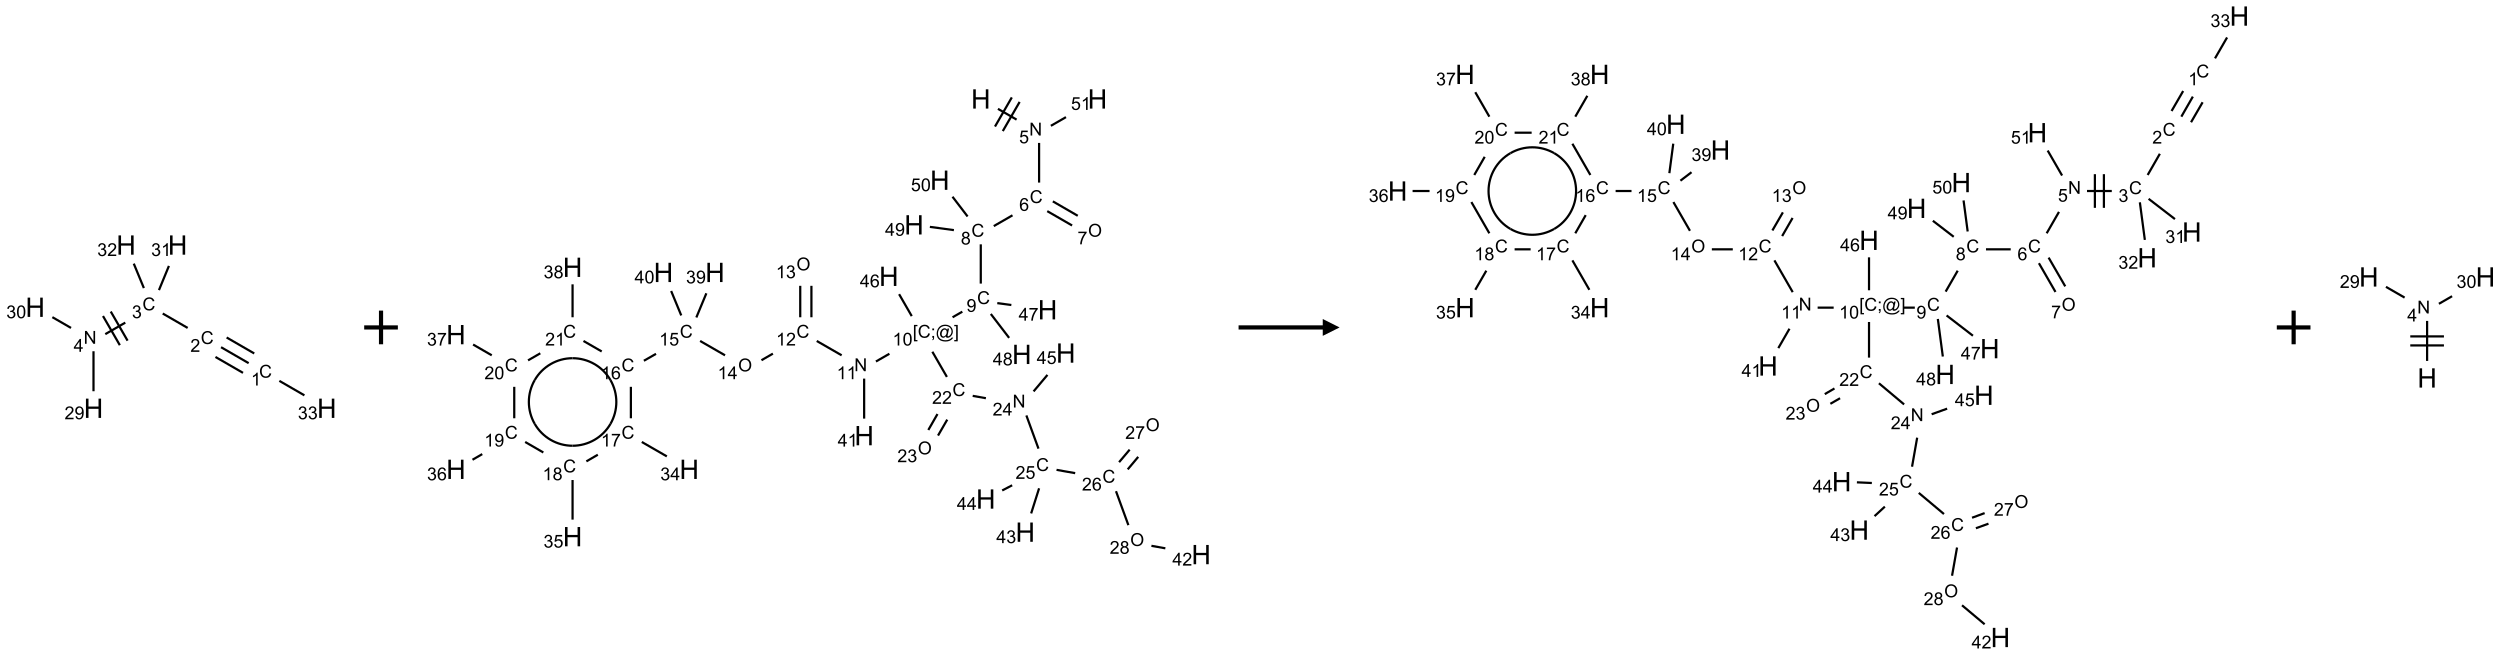 <?xml version="1.0" encoding="UTF-8"?>
<svg xmlns="http://www.w3.org/2000/svg" xmlns:xlink="http://www.w3.org/1999/xlink" width="1485" height="389" viewBox="0 0 1485 389">
<defs>
<g>
<g id="glyph-0-0">
<path d="M 1.332 0 L 1.332 -6.668 L 6.668 -6.668 L 6.668 0 Z M 1.5 -0.168 L 6.5 -0.168 L 6.5 -6.5 L 1.5 -6.5 Z M 1.5 -0.168 "/>
</g>
<g id="glyph-0-1">
<path d="M 6.27 -2.676 L 7.281 -2.422 C 7.07 -1.594 6.688 -0.961 6.137 -0.523 C 5.586 -0.086 4.914 0.129 4.121 0.129 C 3.297 0.129 2.629 -0.039 2.113 -0.371 C 1.598 -0.707 1.203 -1.191 0.934 -1.828 C 0.664 -2.465 0.531 -3.145 0.531 -3.875 C 0.531 -4.672 0.684 -5.363 0.988 -5.957 C 1.293 -6.547 1.723 -6.996 2.285 -7.305 C 2.844 -7.613 3.461 -7.766 4.137 -7.766 C 4.898 -7.766 5.543 -7.57 6.062 -7.184 C 6.582 -6.793 6.945 -6.246 7.152 -5.543 L 6.156 -5.309 C 5.98 -5.863 5.723 -6.266 5.387 -6.52 C 5.051 -6.773 4.625 -6.902 4.113 -6.902 C 3.527 -6.902 3.039 -6.762 2.645 -6.48 C 2.25 -6.199 1.973 -5.82 1.812 -5.348 C 1.652 -4.871 1.574 -4.383 1.574 -3.879 C 1.574 -3.23 1.668 -2.664 1.855 -2.18 C 2.047 -1.695 2.34 -1.332 2.738 -1.094 C 3.137 -0.855 3.57 -0.734 4.035 -0.734 C 4.602 -0.734 5.082 -0.898 5.473 -1.223 C 5.867 -1.551 6.133 -2.035 6.27 -2.676 Z M 6.27 -2.676 "/>
</g>
<g id="glyph-0-2">
<path d="M 3.973 0 L 3.035 0 L 3.035 -5.973 C 2.809 -5.758 2.516 -5.543 2.148 -5.328 C 1.781 -5.113 1.453 -4.953 1.16 -4.844 L 1.16 -5.75 C 1.684 -5.996 2.145 -6.297 2.535 -6.645 C 2.93 -6.996 3.207 -7.336 3.371 -7.668 L 3.973 -7.668 Z M 3.973 0 "/>
</g>
<g id="glyph-0-3">
<path d="M 5.371 -0.902 L 5.371 0 L 0.324 0 C 0.316 -0.227 0.352 -0.441 0.434 -0.652 C 0.562 -0.996 0.766 -1.332 1.051 -1.668 C 1.332 -2 1.742 -2.387 2.277 -2.824 C 3.105 -3.504 3.668 -4.043 3.957 -4.441 C 4.25 -4.84 4.395 -5.215 4.395 -5.566 C 4.395 -5.938 4.262 -6.254 3.996 -6.508 C 3.73 -6.762 3.387 -6.891 2.957 -6.891 C 2.508 -6.891 2.145 -6.754 1.875 -6.484 C 1.605 -6.215 1.469 -5.84 1.465 -5.359 L 0.5 -5.457 C 0.566 -6.176 0.812 -6.727 1.246 -7.102 C 1.676 -7.477 2.254 -7.668 2.98 -7.668 C 3.711 -7.668 4.293 -7.465 4.719 -7.059 C 5.145 -6.652 5.359 -6.148 5.359 -5.547 C 5.359 -5.242 5.297 -4.941 5.172 -4.645 C 5.047 -4.352 4.84 -4.039 4.551 -3.715 C 4.262 -3.387 3.777 -2.938 3.105 -2.371 C 2.543 -1.898 2.18 -1.578 2.02 -1.41 C 1.859 -1.242 1.73 -1.07 1.625 -0.902 Z M 5.371 -0.902 "/>
</g>
<g id="glyph-0-4">
<path d="M 0.449 -2.016 L 1.387 -2.141 C 1.492 -1.609 1.676 -1.227 1.934 -0.992 C 2.191 -0.758 2.508 -0.641 2.879 -0.641 C 3.32 -0.641 3.695 -0.793 3.996 -1.098 C 4.301 -1.402 4.453 -1.781 4.453 -2.234 C 4.453 -2.664 4.312 -3.02 4.031 -3.301 C 3.75 -3.578 3.391 -3.719 2.957 -3.719 C 2.781 -3.719 2.562 -3.684 2.297 -3.613 L 2.402 -4.438 C 2.465 -4.43 2.516 -4.426 2.551 -4.426 C 2.949 -4.426 3.312 -4.531 3.629 -4.738 C 3.949 -4.949 4.109 -5.27 4.109 -5.703 C 4.109 -6.047 3.992 -6.332 3.762 -6.559 C 3.527 -6.785 3.227 -6.895 2.859 -6.895 C 2.496 -6.895 2.191 -6.781 1.949 -6.551 C 1.707 -6.324 1.547 -5.98 1.48 -5.52 L 0.543 -5.688 C 0.656 -6.316 0.918 -6.805 1.324 -7.148 C 1.73 -7.492 2.234 -7.668 2.84 -7.668 C 3.254 -7.668 3.641 -7.578 3.988 -7.398 C 4.34 -7.219 4.609 -6.977 4.793 -6.668 C 4.98 -6.359 5.074 -6.031 5.074 -5.684 C 5.074 -5.352 4.984 -5.051 4.809 -4.781 C 4.629 -4.512 4.367 -4.297 4.02 -4.137 C 4.473 -4.031 4.824 -3.816 5.074 -3.488 C 5.324 -3.16 5.449 -2.75 5.449 -2.254 C 5.449 -1.59 5.203 -1.023 4.719 -0.559 C 4.234 -0.098 3.617 0.137 2.875 0.137 C 2.203 0.137 1.648 -0.062 1.207 -0.465 C 0.762 -0.863 0.512 -1.379 0.449 -2.016 Z M 0.449 -2.016 "/>
</g>
<g id="glyph-0-5">
<path d="M 0.812 0 L 0.812 -7.637 L 1.848 -7.637 L 5.859 -1.641 L 5.859 -7.637 L 6.828 -7.637 L 6.828 0 L 5.793 0 L 1.781 -6 L 1.781 0 Z M 0.812 0 "/>
</g>
<g id="glyph-0-6">
<path d="M 3.449 0 L 3.449 -1.828 L 0.137 -1.828 L 0.137 -2.688 L 3.621 -7.637 L 4.387 -7.637 L 4.387 -2.688 L 5.418 -2.688 L 5.418 -1.828 L 4.387 -1.828 L 4.387 0 Z M 3.449 -2.688 L 3.449 -6.129 L 1.059 -2.688 Z M 3.449 -2.688 "/>
</g>
<g id="glyph-0-7">
<path d="M 0.582 -1.766 L 1.484 -1.848 C 1.562 -1.426 1.707 -1.117 1.922 -0.926 C 2.137 -0.734 2.414 -0.641 2.75 -0.641 C 3.039 -0.641 3.289 -0.707 3.508 -0.84 C 3.727 -0.973 3.902 -1.148 4.043 -1.367 C 4.18 -1.586 4.297 -1.887 4.391 -2.262 C 4.484 -2.637 4.531 -3.016 4.531 -3.406 C 4.531 -3.449 4.531 -3.512 4.527 -3.594 C 4.34 -3.297 4.082 -3.055 3.758 -2.867 C 3.434 -2.68 3.082 -2.59 2.703 -2.59 C 2.07 -2.59 1.535 -2.816 1.098 -3.277 C 0.66 -3.734 0.441 -4.34 0.441 -5.09 C 0.441 -5.863 0.672 -6.484 1.129 -6.957 C 1.586 -7.43 2.156 -7.668 2.844 -7.668 C 3.34 -7.668 3.793 -7.531 4.207 -7.266 C 4.617 -7 4.93 -6.617 5.145 -6.121 C 5.355 -5.629 5.465 -4.91 5.465 -3.973 C 5.465 -2.996 5.359 -2.223 5.145 -1.645 C 4.934 -1.066 4.617 -0.625 4.199 -0.324 C 3.781 -0.02 3.293 0.129 2.73 0.129 C 2.133 0.129 1.645 -0.035 1.266 -0.367 C 0.887 -0.699 0.66 -1.164 0.582 -1.766 Z M 4.422 -5.137 C 4.422 -5.676 4.277 -6.102 3.992 -6.418 C 3.707 -6.734 3.359 -6.891 2.957 -6.891 C 2.543 -6.891 2.18 -6.719 1.871 -6.379 C 1.562 -6.039 1.406 -5.598 1.406 -5.059 C 1.406 -4.57 1.555 -4.176 1.848 -3.871 C 2.141 -3.566 2.5 -3.418 2.934 -3.418 C 3.367 -3.418 3.723 -3.57 4.004 -3.871 C 4.281 -4.176 4.422 -4.598 4.422 -5.137 Z M 4.422 -5.137 "/>
</g>
<g id="glyph-0-8">
<path d="M 0.441 -3.766 C 0.441 -4.668 0.535 -5.395 0.723 -5.945 C 0.906 -6.496 1.184 -6.922 1.551 -7.219 C 1.918 -7.516 2.375 -7.668 2.934 -7.668 C 3.344 -7.668 3.703 -7.586 4.012 -7.418 C 4.32 -7.254 4.574 -7.016 4.777 -6.707 C 4.977 -6.395 5.137 -6.016 5.25 -5.57 C 5.363 -5.125 5.422 -4.523 5.422 -3.766 C 5.422 -2.871 5.328 -2.148 5.145 -1.598 C 4.961 -1.047 4.688 -0.621 4.32 -0.32 C 3.953 -0.02 3.492 0.129 2.934 0.129 C 2.195 0.129 1.617 -0.133 1.199 -0.66 C 0.695 -1.297 0.441 -2.332 0.441 -3.766 Z M 1.406 -3.766 C 1.406 -2.512 1.555 -1.68 1.848 -1.262 C 2.141 -0.848 2.5 -0.641 2.934 -0.641 C 3.363 -0.641 3.727 -0.848 4.02 -1.266 C 4.312 -1.684 4.457 -2.516 4.457 -3.766 C 4.457 -5.023 4.312 -5.859 4.02 -6.27 C 3.727 -6.684 3.359 -6.891 2.922 -6.891 C 2.492 -6.891 2.148 -6.707 1.891 -6.344 C 1.566 -5.879 1.406 -5.02 1.406 -3.766 Z M 1.406 -3.766 "/>
</g>
<g id="glyph-0-9">
<path d="M 0.441 -2 L 1.426 -2.082 C 1.5 -1.605 1.668 -1.242 1.934 -1.004 C 2.199 -0.762 2.52 -0.641 2.895 -0.641 C 3.348 -0.641 3.73 -0.812 4.043 -1.152 C 4.355 -1.492 4.512 -1.941 4.512 -2.504 C 4.512 -3.039 4.359 -3.461 4.059 -3.77 C 3.758 -4.078 3.367 -4.234 2.879 -4.234 C 2.578 -4.234 2.305 -4.164 2.062 -4.027 C 1.82 -3.891 1.629 -3.715 1.488 -3.496 L 0.609 -3.609 L 1.348 -7.531 L 5.145 -7.531 L 5.145 -6.637 L 2.098 -6.637 L 1.688 -4.582 C 2.145 -4.902 2.625 -5.062 3.129 -5.062 C 3.797 -5.062 4.359 -4.832 4.816 -4.371 C 5.277 -3.91 5.504 -3.312 5.504 -2.59 C 5.504 -1.898 5.305 -1.301 4.902 -0.797 C 4.41 -0.18 3.742 0.129 2.895 0.129 C 2.199 0.129 1.633 -0.062 1.195 -0.453 C 0.758 -0.844 0.504 -1.359 0.441 -2 Z M 0.441 -2 "/>
</g>
<g id="glyph-0-10">
<path d="M 5.309 -5.766 L 4.375 -5.691 C 4.293 -6.059 4.172 -6.328 4.02 -6.496 C 3.766 -6.762 3.453 -6.895 3.082 -6.895 C 2.785 -6.895 2.523 -6.812 2.297 -6.645 C 2 -6.43 1.77 -6.117 1.598 -5.703 C 1.43 -5.289 1.34 -4.703 1.332 -3.938 C 1.559 -4.281 1.836 -4.535 2.16 -4.703 C 2.488 -4.871 2.828 -4.953 3.188 -4.953 C 3.812 -4.953 4.344 -4.723 4.785 -4.262 C 5.223 -3.801 5.441 -3.207 5.441 -2.48 C 5.441 -2 5.34 -1.555 5.133 -1.145 C 4.926 -0.73 4.641 -0.418 4.281 -0.199 C 3.922 0.02 3.512 0.129 3.051 0.129 C 2.27 0.129 1.633 -0.156 1.141 -0.73 C 0.648 -1.305 0.402 -2.254 0.402 -3.574 C 0.402 -5.051 0.672 -6.121 1.219 -6.793 C 1.695 -7.375 2.336 -7.668 3.141 -7.668 C 3.742 -7.668 4.234 -7.5 4.617 -7.16 C 5 -6.824 5.23 -6.359 5.309 -5.766 Z M 1.48 -2.473 C 1.48 -2.152 1.547 -1.844 1.684 -1.547 C 1.82 -1.25 2.016 -1.027 2.262 -0.871 C 2.508 -0.719 2.766 -0.641 3.035 -0.641 C 3.434 -0.641 3.773 -0.801 4.059 -1.121 C 4.344 -1.441 4.484 -1.875 4.484 -2.422 C 4.484 -2.949 4.344 -3.367 4.062 -3.668 C 3.781 -3.973 3.426 -4.125 3 -4.125 C 2.578 -4.125 2.219 -3.973 1.922 -3.668 C 1.625 -3.363 1.48 -2.969 1.48 -2.473 Z M 1.48 -2.473 "/>
</g>
<g id="glyph-0-11">
<path d="M 0.516 -3.719 C 0.516 -4.984 0.855 -5.977 1.535 -6.695 C 2.215 -7.414 3.094 -7.77 4.172 -7.77 C 4.875 -7.77 5.512 -7.602 6.078 -7.266 C 6.645 -6.93 7.074 -6.461 7.371 -5.855 C 7.668 -5.254 7.816 -4.57 7.816 -3.809 C 7.816 -3.035 7.66 -2.34 7.348 -1.73 C 7.035 -1.117 6.594 -0.656 6.02 -0.34 C 5.449 -0.027 4.828 0.129 4.168 0.129 C 3.449 0.129 2.805 -0.043 2.238 -0.391 C 1.672 -0.738 1.246 -1.211 0.953 -1.812 C 0.66 -2.414 0.516 -3.047 0.516 -3.719 Z M 1.559 -3.703 C 1.559 -2.781 1.805 -2.059 2.301 -1.527 C 2.793 -1 3.414 -0.734 4.16 -0.734 C 4.922 -0.734 5.547 -1 6.039 -1.535 C 6.531 -2.07 6.777 -2.828 6.777 -3.812 C 6.777 -4.434 6.672 -4.977 6.461 -5.441 C 6.25 -5.902 5.945 -6.262 5.539 -6.52 C 5.133 -6.773 4.68 -6.902 4.176 -6.902 C 3.461 -6.902 2.848 -6.656 2.332 -6.164 C 1.816 -5.672 1.559 -4.852 1.559 -3.703 Z M 1.559 -3.703 "/>
</g>
<g id="glyph-0-12">
<path d="M 0.504 -6.637 L 0.504 -7.535 L 5.449 -7.535 L 5.449 -6.809 C 4.961 -6.289 4.48 -5.602 4.004 -4.746 C 3.527 -3.887 3.156 -3.004 2.895 -2.098 C 2.707 -1.461 2.59 -0.762 2.535 0 L 1.574 0 C 1.582 -0.602 1.703 -1.328 1.926 -2.176 C 2.152 -3.027 2.477 -3.848 2.898 -4.637 C 3.32 -5.426 3.77 -6.094 4.246 -6.637 Z M 0.504 -6.637 "/>
</g>
<g id="glyph-0-13">
<path d="M 1.887 -4.141 C 1.496 -4.281 1.207 -4.484 1.02 -4.75 C 0.832 -5.016 0.738 -5.328 0.738 -5.699 C 0.738 -6.254 0.938 -6.719 1.34 -7.098 C 1.738 -7.477 2.27 -7.668 2.934 -7.668 C 3.598 -7.668 4.137 -7.473 4.543 -7.086 C 4.949 -6.699 5.152 -6.227 5.152 -5.672 C 5.152 -5.316 5.059 -5.008 4.871 -4.746 C 4.688 -4.484 4.406 -4.281 4.027 -4.141 C 4.496 -3.988 4.852 -3.742 5.098 -3.402 C 5.34 -3.062 5.465 -2.656 5.465 -2.184 C 5.465 -1.531 5.234 -0.98 4.77 -0.535 C 4.309 -0.09 3.703 0.129 2.949 0.129 C 2.195 0.129 1.586 -0.094 1.125 -0.539 C 0.664 -0.984 0.434 -1.543 0.434 -2.207 C 0.434 -2.703 0.559 -3.121 0.809 -3.457 C 1.062 -3.793 1.422 -4.02 1.887 -4.141 Z M 1.699 -5.73 C 1.699 -5.367 1.812 -5.074 2.047 -4.844 C 2.281 -4.613 2.582 -4.5 2.953 -4.5 C 3.312 -4.5 3.609 -4.613 3.84 -4.84 C 4.07 -5.066 4.188 -5.348 4.188 -5.676 C 4.188 -6.02 4.07 -6.309 3.832 -6.543 C 3.594 -6.777 3.297 -6.895 2.941 -6.895 C 2.586 -6.895 2.289 -6.781 2.051 -6.551 C 1.816 -6.324 1.699 -6.047 1.699 -5.73 Z M 1.395 -2.203 C 1.395 -1.938 1.461 -1.676 1.586 -1.426 C 1.711 -1.176 1.902 -0.984 2.152 -0.848 C 2.402 -0.711 2.672 -0.641 2.957 -0.641 C 3.406 -0.641 3.777 -0.785 4.066 -1.074 C 4.359 -1.363 4.504 -1.727 4.504 -2.172 C 4.504 -2.625 4.355 -2.996 4.055 -3.293 C 3.754 -3.586 3.379 -3.734 2.926 -3.734 C 2.484 -3.734 2.121 -3.59 1.832 -3.297 C 1.543 -3.004 1.395 -2.641 1.395 -2.203 Z M 1.395 -2.203 "/>
</g>
<g id="glyph-0-14">
<path d="M 0.723 2.121 L 0.723 -7.637 L 2.793 -7.637 L 2.793 -6.859 L 1.66 -6.859 L 1.66 1.344 L 2.793 1.344 L 2.793 2.121 Z M 0.723 2.121 "/>
</g>
<g id="glyph-0-15">
<path d="M 0.949 -4.465 L 0.949 -5.531 L 2.016 -5.531 L 2.016 -4.465 Z M 0.949 0 L 0.949 -1.066 L 2.016 -1.066 L 2.016 0 C 2.016 0.391 1.945 0.711 1.809 0.949 C 1.668 1.191 1.449 1.379 1.145 1.512 L 0.887 1.109 C 1.082 1.023 1.23 0.895 1.324 0.727 C 1.418 0.559 1.469 0.316 1.48 0 Z M 0.949 0 "/>
</g>
<g id="glyph-0-16">
<path d="M 6.047 -0.848 C 5.82 -0.59 5.57 -0.379 5.289 -0.223 C 5.008 -0.062 4.73 0.016 4.449 0.016 C 4.141 0.016 3.84 -0.074 3.547 -0.254 C 3.254 -0.434 3.02 -0.715 2.836 -1.09 C 2.652 -1.465 2.562 -1.875 2.562 -2.324 C 2.562 -2.875 2.703 -3.43 2.988 -3.98 C 3.27 -4.535 3.621 -4.953 4.043 -5.23 C 4.461 -5.508 4.871 -5.645 5.266 -5.645 C 5.566 -5.645 5.855 -5.566 6.129 -5.41 C 6.402 -5.25 6.641 -5.012 6.84 -4.688 L 7.016 -5.496 L 7.949 -5.496 L 7.199 -2 C 7.094 -1.516 7.043 -1.246 7.043 -1.191 C 7.043 -1.098 7.078 -1.02 7.148 -0.949 C 7.219 -0.883 7.305 -0.848 7.406 -0.848 C 7.59 -0.848 7.832 -0.953 8.129 -1.168 C 8.527 -1.445 8.84 -1.816 9.07 -2.285 C 9.301 -2.75 9.418 -3.234 9.418 -3.73 C 9.418 -4.309 9.27 -4.852 8.973 -5.355 C 8.676 -5.859 8.23 -6.262 7.645 -6.562 C 7.055 -6.863 6.406 -7.016 5.691 -7.016 C 4.879 -7.016 4.137 -6.824 3.465 -6.445 C 2.793 -6.066 2.273 -5.52 1.902 -4.809 C 1.535 -4.098 1.348 -3.34 1.348 -2.527 C 1.348 -1.676 1.535 -0.941 1.902 -0.328 C 2.273 0.285 2.809 0.742 3.508 1.035 C 4.207 1.328 4.984 1.473 5.832 1.473 C 6.742 1.473 7.504 1.32 8.121 1.016 C 8.734 0.711 9.195 0.34 9.5 -0.098 L 10.441 -0.098 C 10.266 0.266 9.961 0.637 9.531 1.016 C 9.102 1.395 8.59 1.695 7.996 1.914 C 7.402 2.133 6.688 2.246 5.848 2.246 C 5.078 2.246 4.367 2.145 3.715 1.949 C 3.066 1.75 2.512 1.453 2.051 1.055 C 1.594 0.656 1.25 0.199 1.016 -0.316 C 0.723 -0.973 0.578 -1.684 0.578 -2.441 C 0.578 -3.289 0.75 -4.098 1.098 -4.863 C 1.523 -5.805 2.125 -6.527 2.902 -7.027 C 3.684 -7.527 4.629 -7.777 5.738 -7.777 C 6.602 -7.777 7.375 -7.602 8.059 -7.246 C 8.746 -6.895 9.285 -6.371 9.684 -5.672 C 10.02 -5.07 10.188 -4.418 10.188 -3.715 C 10.188 -2.707 9.832 -1.812 9.125 -1.031 C 8.492 -0.328 7.801 0.02 7.051 0.02 C 6.812 0.02 6.617 -0.016 6.473 -0.09 C 6.324 -0.16 6.215 -0.266 6.145 -0.402 C 6.102 -0.488 6.066 -0.637 6.047 -0.848 Z M 3.527 -2.262 C 3.527 -1.785 3.641 -1.414 3.863 -1.152 C 4.09 -0.887 4.348 -0.754 4.641 -0.754 C 4.836 -0.754 5.039 -0.812 5.254 -0.93 C 5.469 -1.047 5.676 -1.219 5.871 -1.449 C 6.066 -1.676 6.23 -1.969 6.355 -2.32 C 6.48 -2.672 6.543 -3.027 6.543 -3.379 C 6.543 -3.852 6.426 -4.219 6.191 -4.48 C 5.957 -4.738 5.672 -4.871 5.332 -4.871 C 5.109 -4.871 4.902 -4.812 4.707 -4.699 C 4.512 -4.586 4.32 -4.406 4.137 -4.156 C 3.953 -3.906 3.805 -3.602 3.691 -3.246 C 3.582 -2.887 3.527 -2.559 3.527 -2.262 Z M 3.527 -2.262 "/>
</g>
<g id="glyph-0-17">
<path d="M 2.27 2.121 L 0.203 2.121 L 0.203 1.344 L 1.332 1.344 L 1.332 -6.859 L 0.203 -6.859 L 0.203 -7.637 L 2.27 -7.637 Z M 2.27 2.121 "/>
</g>
<g id="glyph-1-0">
<path d="M 2 0 L 2 -10 L 10 -10 L 10 0 Z M 2.25 -0.25 L 9.75 -0.25 L 9.75 -9.75 L 2.25 -9.75 Z M 2.25 -0.25 "/>
</g>
<g id="glyph-1-1">
<path d="M 1.281 0 L 1.281 -11.453 L 2.797 -11.453 L 2.797 -6.75 L 8.75 -6.75 L 8.75 -11.453 L 10.266 -11.453 L 10.266 0 L 8.75 0 L 8.75 -5.398 L 2.797 -5.398 L 2.797 0 Z M 1.281 0 "/>
</g>
</g>
</defs>
<path fill="none" stroke-width="0.033" stroke-linecap="butt" stroke-linejoin="miter" stroke="rgb(0%, 0%, 0%)" stroke-opacity="1" stroke-miterlimit="10" d="M 3.17 1.754 L 2.76 1.517 " transform="matrix(40, 0, 0, 40, 20.9, 145.557)"/>
<path fill="none" stroke-width="0.033" stroke-linecap="butt" stroke-linejoin="miter" stroke="rgb(0%, 0%, 0%)" stroke-opacity="1" stroke-miterlimit="10" d="M 3.253 1.61 L 2.843 1.373 " transform="matrix(40, 0, 0, 40, 20.9, 145.557)"/>
<path fill="none" stroke-width="0.033" stroke-linecap="butt" stroke-linejoin="miter" stroke="rgb(0%, 0%, 0%)" stroke-opacity="1" stroke-miterlimit="10" d="M 3.086 1.898 L 2.677 1.662 " transform="matrix(40, 0, 0, 40, 20.9, 145.557)"/>
<path fill="none" stroke-width="0.033" stroke-linecap="butt" stroke-linejoin="miter" stroke="rgb(0%, 0%, 0%)" stroke-opacity="1" stroke-miterlimit="10" d="M 2.264 1.231 L 1.894 1.017 " transform="matrix(40, 0, 0, 40, 20.9, 145.557)"/>
<path fill="none" stroke-width="0.033" stroke-linecap="butt" stroke-linejoin="miter" stroke="rgb(0%, 0%, 0%)" stroke-opacity="1" stroke-miterlimit="10" d="M 1.338 1.152 L 1.041 1.323 " transform="matrix(40, 0, 0, 40, 20.9, 145.557)"/>
<path fill="none" stroke-width="0.033" stroke-linecap="butt" stroke-linejoin="miter" stroke="rgb(0%, 0%, 0%)" stroke-opacity="1" stroke-miterlimit="10" d="M 1.007 1.054 L 1.257 1.487 " transform="matrix(40, 0, 0, 40, 20.9, 145.557)"/>
<path fill="none" stroke-width="0.033" stroke-linecap="butt" stroke-linejoin="miter" stroke="rgb(0%, 0%, 0%)" stroke-opacity="1" stroke-miterlimit="10" d="M 1.122 0.987 L 1.372 1.42 " transform="matrix(40, 0, 0, 40, 20.9, 145.557)"/>
<path fill="none" stroke-width="0.033" stroke-linecap="butt" stroke-linejoin="miter" stroke="rgb(0%, 0%, 0%)" stroke-opacity="1" stroke-miterlimit="10" d="M 0.866 1.577 L 0.866 2.171 " transform="matrix(40, 0, 0, 40, 20.9, 145.557)"/>
<path fill="none" stroke-width="0.033" stroke-linecap="butt" stroke-linejoin="miter" stroke="rgb(0%, 0%, 0%)" stroke-opacity="1" stroke-miterlimit="10" d="M 0.532 1.231 L 0.255 1.071 " transform="matrix(40, 0, 0, 40, 20.9, 145.557)"/>
<path fill="none" stroke-width="0.033" stroke-linecap="butt" stroke-linejoin="miter" stroke="rgb(0%, 0%, 0%)" stroke-opacity="1" stroke-miterlimit="10" d="M 1.838 0.669 L 1.986 0.31 " transform="matrix(40, 0, 0, 40, 20.9, 145.557)"/>
<path fill="none" stroke-width="0.033" stroke-linecap="butt" stroke-linejoin="miter" stroke="rgb(0%, 0%, 0%)" stroke-opacity="1" stroke-miterlimit="10" d="M 1.614 0.639 L 1.464 0.276 " transform="matrix(40, 0, 0, 40, 20.9, 145.557)"/>
<path fill="none" stroke-width="0.033" stroke-linecap="butt" stroke-linejoin="miter" stroke="rgb(0%, 0%, 0%)" stroke-opacity="1" stroke-miterlimit="10" d="M 3.626 2.017 L 3.998 2.232 " transform="matrix(40, 0, 0, 40, 20.9, 145.557)"/>
<g fill="rgb(0%, 0%, 0%)" fill-opacity="1">
<use xlink:href="#glyph-0-1" x="153.871" y="224.355"/>
</g>
<g fill="rgb(0%, 0%, 0%)" fill-opacity="1">
<use xlink:href="#glyph-0-2" x="149.094" y="228.992"/>
</g>
<g fill="rgb(0%, 0%, 0%)" fill-opacity="1">
<use xlink:href="#glyph-0-1" x="119.23" y="204.355"/>
</g>
<g fill="rgb(0%, 0%, 0%)" fill-opacity="1">
<use xlink:href="#glyph-0-3" x="113.059" y="208.992"/>
</g>
<g fill="rgb(0%, 0%, 0%)" fill-opacity="1">
<use xlink:href="#glyph-0-1" x="84.59" y="184.355"/>
</g>
<g fill="rgb(0%, 0%, 0%)" fill-opacity="1">
<use xlink:href="#glyph-0-4" x="78.34" y="188.992"/>
</g>
<g fill="rgb(0%, 0%, 0%)" fill-opacity="1">
<use xlink:href="#glyph-0-5" x="49.668" y="204.223"/>
</g>
<g fill="rgb(0%, 0%, 0%)" fill-opacity="1">
<use xlink:href="#glyph-0-6" x="43.73" y="208.961"/>
</g>
<g fill="rgb(0%, 0%, 0%)" fill-opacity="1">
<use xlink:href="#glyph-1-1" x="49.77" y="248.238"/>
</g>
<g fill="rgb(0%, 0%, 0%)" fill-opacity="1">
<use xlink:href="#glyph-0-3" x="38.32" y="249.031"/>
<use xlink:href="#glyph-0-7" x="44.253" y="249.031"/>
</g>
<g fill="rgb(0%, 0%, 0%)" fill-opacity="1">
<use xlink:href="#glyph-1-1" x="15.129" y="188.238"/>
</g>
<g fill="rgb(0%, 0%, 0%)" fill-opacity="1">
<use xlink:href="#glyph-0-4" x="3.719" y="189.031"/>
<use xlink:href="#glyph-0-8" x="9.651" y="189.031"/>
</g>
<g fill="rgb(0%, 0%, 0%)" fill-opacity="1">
<use xlink:href="#glyph-1-1" x="99.719" y="151.285"/>
</g>
<g fill="rgb(0%, 0%, 0%)" fill-opacity="1">
<use xlink:href="#glyph-0-4" x="89.758" y="152.078"/>
<use xlink:href="#glyph-0-2" x="95.69" y="152.078"/>
</g>
<g fill="rgb(0%, 0%, 0%)" fill-opacity="1">
<use xlink:href="#glyph-1-1" x="69.102" y="151.285"/>
</g>
<g fill="rgb(0%, 0%, 0%)" fill-opacity="1">
<use xlink:href="#glyph-0-4" x="57.746" y="152.078"/>
<use xlink:href="#glyph-0-3" x="63.678" y="152.078"/>
</g>
<g fill="rgb(0%, 0%, 0%)" fill-opacity="1">
<use xlink:href="#glyph-1-1" x="188.332" y="248.238"/>
</g>
<g fill="rgb(0%, 0%, 0%)" fill-opacity="1">
<use xlink:href="#glyph-0-4" x="176.898" y="249.031"/>
<use xlink:href="#glyph-0-4" x="182.831" y="249.031"/>
</g>
<path fill="none" stroke-width="0.062" stroke-linecap="butt" stroke-linejoin="miter" stroke="rgb(0%, 0%, 0%)" stroke-opacity="1" stroke-miterlimit="10" d="M -0 0 L 0.5 0 M 0.25 -0.25 L 0.25 0.25 " transform="matrix(40, 0, 0, 40, 216.33, 194.5)"/>
<path fill="none" stroke-width="0.033" stroke-linecap="butt" stroke-linejoin="miter" stroke="rgb(0%, 0%, 0%)" stroke-opacity="1" stroke-miterlimit="10" d="M 8.049 0.147 L 8.326 0.307 " transform="matrix(40, 0, 0, 40, 270.822, 58.775)"/>
<path fill="none" stroke-width="0.033" stroke-linecap="butt" stroke-linejoin="miter" stroke="rgb(0%, 0%, 0%)" stroke-opacity="1" stroke-miterlimit="10" d="M 8.121 0.477 L 8.371 0.044 " transform="matrix(40, 0, 0, 40, 270.822, 58.775)"/>
<path fill="none" stroke-width="0.033" stroke-linecap="butt" stroke-linejoin="miter" stroke="rgb(0%, 0%, 0%)" stroke-opacity="1" stroke-miterlimit="10" d="M 8.005 0.41 L 8.255 -0.023 " transform="matrix(40, 0, 0, 40, 270.822, 58.775)"/>
<path fill="none" stroke-width="0.033" stroke-linecap="butt" stroke-linejoin="miter" stroke="rgb(0%, 0%, 0%)" stroke-opacity="1" stroke-miterlimit="10" d="M 8.66 0.653 L 8.66 1.242 " transform="matrix(40, 0, 0, 40, 270.822, 58.775)"/>
<path fill="none" stroke-width="0.033" stroke-linecap="butt" stroke-linejoin="miter" stroke="rgb(0%, 0%, 0%)" stroke-opacity="1" stroke-miterlimit="10" d="M 8.781 1.666 L 9.15 1.879 " transform="matrix(40, 0, 0, 40, 270.822, 58.775)"/>
<path fill="none" stroke-width="0.033" stroke-linecap="butt" stroke-linejoin="miter" stroke="rgb(0%, 0%, 0%)" stroke-opacity="1" stroke-miterlimit="10" d="M 8.864 1.521 L 9.234 1.735 " transform="matrix(40, 0, 0, 40, 270.822, 58.775)"/>
<path fill="none" stroke-width="0.033" stroke-linecap="butt" stroke-linejoin="miter" stroke="rgb(0%, 0%, 0%)" stroke-opacity="1" stroke-miterlimit="10" d="M 8.265 1.728 L 7.987 1.888 " transform="matrix(40, 0, 0, 40, 270.822, 58.775)"/>
<path fill="none" stroke-width="0.033" stroke-linecap="butt" stroke-linejoin="miter" stroke="rgb(0%, 0%, 0%)" stroke-opacity="1" stroke-miterlimit="10" d="M 7.794 2.159 L 7.794 2.742 " transform="matrix(40, 0, 0, 40, 270.822, 58.775)"/>
<path fill="none" stroke-width="0.033" stroke-linecap="butt" stroke-linejoin="miter" stroke="rgb(0%, 0%, 0%)" stroke-opacity="1" stroke-miterlimit="10" d="M 7.52 3.159 L 7.375 3.242 " transform="matrix(40, 0, 0, 40, 270.822, 58.775)"/>
<path fill="none" stroke-width="0.033" stroke-linecap="butt" stroke-linejoin="miter" stroke="rgb(0%, 0%, 0%)" stroke-opacity="1" stroke-miterlimit="10" d="M 6.437 3.784 L 6.237 3.899 " transform="matrix(40, 0, 0, 40, 270.822, 58.775)"/>
<path fill="none" stroke-width="0.033" stroke-linecap="butt" stroke-linejoin="miter" stroke="rgb(0%, 0%, 0%)" stroke-opacity="1" stroke-miterlimit="10" d="M 5.728 3.807 L 5.358 3.594 " transform="matrix(40, 0, 0, 40, 270.822, 58.775)"/>
<path fill="none" stroke-width="0.033" stroke-linecap="butt" stroke-linejoin="miter" stroke="rgb(0%, 0%, 0%)" stroke-opacity="1" stroke-miterlimit="10" d="M 5.279 3.242 L 5.279 2.775 " transform="matrix(40, 0, 0, 40, 270.822, 58.775)"/>
<path fill="none" stroke-width="0.033" stroke-linecap="butt" stroke-linejoin="miter" stroke="rgb(0%, 0%, 0%)" stroke-opacity="1" stroke-miterlimit="10" d="M 5.113 3.242 L 5.113 2.775 " transform="matrix(40, 0, 0, 40, 270.822, 58.775)"/>
<path fill="none" stroke-width="0.033" stroke-linecap="butt" stroke-linejoin="miter" stroke="rgb(0%, 0%, 0%)" stroke-opacity="1" stroke-miterlimit="10" d="M 4.707 3.782 L 4.537 3.88 " transform="matrix(40, 0, 0, 40, 270.822, 58.775)"/>
<path fill="none" stroke-width="0.033" stroke-linecap="butt" stroke-linejoin="miter" stroke="rgb(0%, 0%, 0%)" stroke-opacity="1" stroke-miterlimit="10" d="M 3.996 3.807 L 3.626 3.594 " transform="matrix(40, 0, 0, 40, 270.822, 58.775)"/>
<path fill="none" stroke-width="0.033" stroke-linecap="butt" stroke-linejoin="miter" stroke="rgb(0%, 0%, 0%)" stroke-opacity="1" stroke-miterlimit="10" d="M 2.971 3.785 L 2.791 3.888 " transform="matrix(40, 0, 0, 40, 270.822, 58.775)"/>
<path fill="none" stroke-width="0.033" stroke-linecap="butt" stroke-linejoin="miter" stroke="rgb(0%, 0%, 0%)" stroke-opacity="1" stroke-miterlimit="10" d="M 2.598 4.275 L 2.598 4.742 " transform="matrix(40, 0, 0, 40, 270.822, 58.775)"/>
<path fill="none" stroke-width="0.033" stroke-linecap="butt" stroke-linejoin="miter" stroke="rgb(0%, 0%, 0%)" stroke-opacity="1" stroke-miterlimit="10" d="M 2.76 5.094 L 3.132 5.308 " transform="matrix(40, 0, 0, 40, 270.822, 58.775)"/>
<path fill="none" stroke-width="0.033" stroke-linecap="butt" stroke-linejoin="miter" stroke="rgb(0%, 0%, 0%)" stroke-opacity="1" stroke-miterlimit="10" d="M 2.107 5.283 L 1.937 5.382 " transform="matrix(40, 0, 0, 40, 270.822, 58.775)"/>
<path fill="none" stroke-width="0.033" stroke-linecap="butt" stroke-linejoin="miter" stroke="rgb(0%, 0%, 0%)" stroke-opacity="1" stroke-miterlimit="10" d="M 1.732 5.659 L 1.732 6.247 " transform="matrix(40, 0, 0, 40, 270.822, 58.775)"/>
<path fill="none" stroke-width="0.033" stroke-linecap="butt" stroke-linejoin="miter" stroke="rgb(0%, 0%, 0%)" stroke-opacity="1" stroke-miterlimit="10" d="M 1.298 5.25 L 1.028 5.094 " transform="matrix(40, 0, 0, 40, 270.822, 58.775)"/>
<path fill="none" stroke-width="0.033" stroke-linecap="butt" stroke-linejoin="miter" stroke="rgb(0%, 0%, 0%)" stroke-opacity="1" stroke-miterlimit="10" d="M 0.391 5.274 L 0.246 5.358 " transform="matrix(40, 0, 0, 40, 270.822, 58.775)"/>
<path fill="none" stroke-width="0.033" stroke-linecap="butt" stroke-linejoin="miter" stroke="rgb(0%, 0%, 0%)" stroke-opacity="1" stroke-miterlimit="10" d="M 0.866 4.742 L 0.866 4.275 " transform="matrix(40, 0, 0, 40, 270.822, 58.775)"/>
<path fill="none" stroke-width="0.033" stroke-linecap="butt" stroke-linejoin="miter" stroke="rgb(0%, 0%, 0%)" stroke-opacity="1" stroke-miterlimit="10" d="M 0.532 3.807 L 0.255 3.647 " transform="matrix(40, 0, 0, 40, 270.822, 58.775)"/>
<path fill="none" stroke-width="0.033" stroke-linecap="butt" stroke-linejoin="miter" stroke="rgb(0%, 0%, 0%)" stroke-opacity="1" stroke-miterlimit="10" d="M 1.071 3.882 L 1.253 3.777 " transform="matrix(40, 0, 0, 40, 270.822, 58.775)"/>
<path fill="none" stroke-width="0.033" stroke-linecap="butt" stroke-linejoin="miter" stroke="rgb(0%, 0%, 0%)" stroke-opacity="1" stroke-miterlimit="10" d="M 1.894 3.594 L 2.165 3.75 " transform="matrix(40, 0, 0, 40, 270.822, 58.775)"/>
<path fill="none" stroke-width="0.033" stroke-linecap="butt" stroke-linejoin="miter" stroke="rgb(0%, 0%, 0%)" stroke-opacity="1" stroke-miterlimit="10" d="M 1.732 3.242 L 1.732 2.753 " transform="matrix(40, 0, 0, 40, 270.822, 58.775)"/>
<path fill="none" stroke-width="0.033" stroke-linecap="butt" stroke-linejoin="miter" stroke="rgb(0%, 0%, 0%)" stroke-opacity="1" stroke-miterlimit="10" d="M 3.57 3.245 L 3.719 2.886 " transform="matrix(40, 0, 0, 40, 270.822, 58.775)"/>
<path fill="none" stroke-width="0.033" stroke-linecap="butt" stroke-linejoin="miter" stroke="rgb(0%, 0%, 0%)" stroke-opacity="1" stroke-miterlimit="10" d="M 3.346 3.215 L 3.196 2.852 " transform="matrix(40, 0, 0, 40, 270.822, 58.775)"/>
<path fill="none" stroke-width="0.033" stroke-linecap="butt" stroke-linejoin="miter" stroke="rgb(0%, 0%, 0%)" stroke-opacity="1" stroke-miterlimit="10" d="M 6.062 4.153 L 6.062 4.747 " transform="matrix(40, 0, 0, 40, 270.822, 58.775)"/>
<path fill="none" stroke-width="0.033" stroke-linecap="butt" stroke-linejoin="miter" stroke="rgb(0%, 0%, 0%)" stroke-opacity="1" stroke-miterlimit="10" d="M 7.075 3.754 L 7.291 4.128 " transform="matrix(40, 0, 0, 40, 270.822, 58.775)"/>
<path fill="none" stroke-width="0.033" stroke-linecap="butt" stroke-linejoin="miter" stroke="rgb(0%, 0%, 0%)" stroke-opacity="1" stroke-miterlimit="10" d="M 7.151 4.679 L 7.015 4.916 " transform="matrix(40, 0, 0, 40, 270.822, 58.775)"/>
<path fill="none" stroke-width="0.033" stroke-linecap="butt" stroke-linejoin="miter" stroke="rgb(0%, 0%, 0%)" stroke-opacity="1" stroke-miterlimit="10" d="M 7.296 4.762 L 7.159 4.999 " transform="matrix(40, 0, 0, 40, 270.822, 58.775)"/>
<path fill="none" stroke-width="0.033" stroke-linecap="butt" stroke-linejoin="miter" stroke="rgb(0%, 0%, 0%)" stroke-opacity="1" stroke-miterlimit="10" d="M 7.674 4.409 L 7.87 4.444 " transform="matrix(40, 0, 0, 40, 270.822, 58.775)"/>
<path fill="none" stroke-width="0.033" stroke-linecap="butt" stroke-linejoin="miter" stroke="rgb(0%, 0%, 0%)" stroke-opacity="1" stroke-miterlimit="10" d="M 8.471 4.7 L 8.651 5.193 " transform="matrix(40, 0, 0, 40, 270.822, 58.775)"/>
<path fill="none" stroke-width="0.033" stroke-linecap="butt" stroke-linejoin="miter" stroke="rgb(0%, 0%, 0%)" stroke-opacity="1" stroke-miterlimit="10" d="M 8.919 5.508 L 9.196 5.557 " transform="matrix(40, 0, 0, 40, 270.822, 58.775)"/>
<path fill="none" stroke-width="0.033" stroke-linecap="butt" stroke-linejoin="miter" stroke="rgb(0%, 0%, 0%)" stroke-opacity="1" stroke-miterlimit="10" d="M 9.976 5.501 L 10.132 5.315 " transform="matrix(40, 0, 0, 40, 270.822, 58.775)"/>
<path fill="none" stroke-width="0.033" stroke-linecap="butt" stroke-linejoin="miter" stroke="rgb(0%, 0%, 0%)" stroke-opacity="1" stroke-miterlimit="10" d="M 9.848 5.394 L 10.005 5.208 " transform="matrix(40, 0, 0, 40, 270.822, 58.775)"/>
<path fill="none" stroke-width="0.033" stroke-linecap="butt" stroke-linejoin="miter" stroke="rgb(0%, 0%, 0%)" stroke-opacity="1" stroke-miterlimit="10" d="M 9.802 5.825 L 9.986 6.329 " transform="matrix(40, 0, 0, 40, 270.822, 58.775)"/>
<path fill="none" stroke-width="0.033" stroke-linecap="butt" stroke-linejoin="miter" stroke="rgb(0%, 0%, 0%)" stroke-opacity="1" stroke-miterlimit="10" d="M 10.328 6.636 L 10.535 6.673 " transform="matrix(40, 0, 0, 40, 270.822, 58.775)"/>
<path fill="none" stroke-width="0.033" stroke-linecap="butt" stroke-linejoin="miter" stroke="rgb(0%, 0%, 0%)" stroke-opacity="1" stroke-miterlimit="10" d="M 8.66 5.782 L 8.542 6.155 " transform="matrix(40, 0, 0, 40, 270.822, 58.775)"/>
<path fill="none" stroke-width="0.033" stroke-linecap="butt" stroke-linejoin="miter" stroke="rgb(0%, 0%, 0%)" stroke-opacity="1" stroke-miterlimit="10" d="M 8.26 5.737 L 8.112 5.814 " transform="matrix(40, 0, 0, 40, 270.822, 58.775)"/>
<path fill="none" stroke-width="0.033" stroke-linecap="butt" stroke-linejoin="miter" stroke="rgb(0%, 0%, 0%)" stroke-opacity="1" stroke-miterlimit="10" d="M 8.578 4.343 L 8.784 4.098 " transform="matrix(40, 0, 0, 40, 270.822, 58.775)"/>
<path fill="none" stroke-width="0.033" stroke-linecap="butt" stroke-linejoin="miter" stroke="rgb(0%, 0%, 0%)" stroke-opacity="1" stroke-miterlimit="10" d="M 6.769 3.225 L 6.581 2.899 " transform="matrix(40, 0, 0, 40, 270.822, 58.775)"/>
<path fill="none" stroke-width="0.033" stroke-linecap="butt" stroke-linejoin="miter" stroke="rgb(0%, 0%, 0%)" stroke-opacity="1" stroke-miterlimit="10" d="M 8.039 3.032 L 8.248 3.06 " transform="matrix(40, 0, 0, 40, 270.822, 58.775)"/>
<path fill="none" stroke-width="0.033" stroke-linecap="butt" stroke-linejoin="miter" stroke="rgb(0%, 0%, 0%)" stroke-opacity="1" stroke-miterlimit="10" d="M 7.943 3.193 L 8.215 3.548 " transform="matrix(40, 0, 0, 40, 270.822, 58.775)"/>
<path fill="none" stroke-width="0.033" stroke-linecap="butt" stroke-linejoin="miter" stroke="rgb(0%, 0%, 0%)" stroke-opacity="1" stroke-miterlimit="10" d="M 7.395 1.948 L 7.038 1.9 " transform="matrix(40, 0, 0, 40, 270.822, 58.775)"/>
<path fill="none" stroke-width="0.033" stroke-linecap="butt" stroke-linejoin="miter" stroke="rgb(0%, 0%, 0%)" stroke-opacity="1" stroke-miterlimit="10" d="M 7.598 1.745 L 7.374 1.452 " transform="matrix(40, 0, 0, 40, 270.822, 58.775)"/>
<path fill="none" stroke-width="0.033" stroke-linecap="butt" stroke-linejoin="miter" stroke="rgb(0%, 0%, 0%)" stroke-opacity="1" stroke-miterlimit="10" d="M 8.835 0.399 L 9.059 0.27 " transform="matrix(40, 0, 0, 40, 270.822, 58.775)"/>
<path fill="none" stroke-width="0.033" stroke-linecap="butt" stroke-linejoin="miter" stroke="rgb(0%, 0%, 0%)" stroke-opacity="1" stroke-miterlimit="10" d="M 2.295 4.175 C 2.411 4.376 2.411 4.624 2.295 4.825 " transform="matrix(40, 0, 0, 40, 270.822, 58.775)"/>
<path fill="none" stroke-width="0.033" stroke-linecap="butt" stroke-linejoin="miter" stroke="rgb(0%, 0%, 0%)" stroke-opacity="1" stroke-miterlimit="10" d="M 1.732 3.85 C 1.964 3.85 2.179 3.974 2.295 4.175 " transform="matrix(40, 0, 0, 40, 270.822, 58.775)"/>
<path fill="none" stroke-width="0.033" stroke-linecap="butt" stroke-linejoin="miter" stroke="rgb(0%, 0%, 0%)" stroke-opacity="1" stroke-miterlimit="10" d="M 1.17 4.175 C 1.286 3.974 1.5 3.85 1.732 3.85 " transform="matrix(40, 0, 0, 40, 270.822, 58.775)"/>
<path fill="none" stroke-width="0.033" stroke-linecap="butt" stroke-linejoin="miter" stroke="rgb(0%, 0%, 0%)" stroke-opacity="1" stroke-miterlimit="10" d="M 1.17 4.825 C 1.054 4.624 1.054 4.376 1.17 4.175 " transform="matrix(40, 0, 0, 40, 270.822, 58.775)"/>
<path fill="none" stroke-width="0.033" stroke-linecap="butt" stroke-linejoin="miter" stroke="rgb(0%, 0%, 0%)" stroke-opacity="1" stroke-miterlimit="10" d="M 1.732 5.15 C 1.5 5.15 1.286 5.026 1.17 4.825 " transform="matrix(40, 0, 0, 40, 270.822, 58.775)"/>
<path fill="none" stroke-width="0.033" stroke-linecap="butt" stroke-linejoin="miter" stroke="rgb(0%, 0%, 0%)" stroke-opacity="1" stroke-miterlimit="10" d="M 2.295 4.825 C 2.179 5.026 1.964 5.15 1.732 5.15 " transform="matrix(40, 0, 0, 40, 270.822, 58.775)"/>
<g fill="rgb(0%, 0%, 0%)" fill-opacity="1">
<use xlink:href="#glyph-1-1" x="576.82" y="64.504"/>
</g>
<g fill="rgb(0%, 0%, 0%)" fill-opacity="1">
<use xlink:href="#glyph-0-5" x="611.359" y="80.488"/>
</g>
<g fill="rgb(0%, 0%, 0%)" fill-opacity="1">
<use xlink:href="#glyph-0-9" x="605.328" y="85.125"/>
</g>
<g fill="rgb(0%, 0%, 0%)" fill-opacity="1">
<use xlink:href="#glyph-0-1" x="611.641" y="120.621"/>
</g>
<g fill="rgb(0%, 0%, 0%)" fill-opacity="1">
<use xlink:href="#glyph-0-10" x="605.395" y="125.258"/>
</g>
<g fill="rgb(0%, 0%, 0%)" fill-opacity="1">
<use xlink:href="#glyph-0-11" x="646.297" y="140.625"/>
</g>
<g fill="rgb(0%, 0%, 0%)" fill-opacity="1">
<use xlink:href="#glyph-0-12" x="640.027" y="145.129"/>
</g>
<g fill="rgb(0%, 0%, 0%)" fill-opacity="1">
<use xlink:href="#glyph-0-1" x="577" y="140.621"/>
</g>
<g fill="rgb(0%, 0%, 0%)" fill-opacity="1">
<use xlink:href="#glyph-0-13" x="570.73" y="145.258"/>
</g>
<g fill="rgb(0%, 0%, 0%)" fill-opacity="1">
<use xlink:href="#glyph-0-1" x="580.375" y="180.621"/>
</g>
<g fill="rgb(0%, 0%, 0%)" fill-opacity="1">
<use xlink:href="#glyph-0-7" x="574.105" y="185.258"/>
</g>
<g fill="rgb(0%, 0%, 0%)" fill-opacity="1">
<use xlink:href="#glyph-0-14" x="542.164" y="200.629"/>
<use xlink:href="#glyph-0-1" x="545.128" y="200.629"/>
<use xlink:href="#glyph-0-15" x="552.831" y="200.629"/>
<use xlink:href="#glyph-0-16" x="555.794" y="200.629"/>
<use xlink:href="#glyph-0-17" x="566.622" y="200.629"/>
</g>
<g fill="rgb(0%, 0%, 0%)" fill-opacity="1">
<use xlink:href="#glyph-0-2" x="530.199" y="205.258"/>
<use xlink:href="#glyph-0-8" x="536.132" y="205.258"/>
</g>
<g fill="rgb(0%, 0%, 0%)" fill-opacity="1">
<use xlink:href="#glyph-0-5" x="507.434" y="220.488"/>
</g>
<g fill="rgb(0%, 0%, 0%)" fill-opacity="1">
<use xlink:href="#glyph-0-2" x="497.004" y="225.258"/>
<use xlink:href="#glyph-0-2" x="502.936" y="225.258"/>
</g>
<g fill="rgb(0%, 0%, 0%)" fill-opacity="1">
<use xlink:href="#glyph-0-1" x="473.074" y="200.621"/>
</g>
<g fill="rgb(0%, 0%, 0%)" fill-opacity="1">
<use xlink:href="#glyph-0-2" x="460.969" y="205.258"/>
<use xlink:href="#glyph-0-3" x="466.901" y="205.258"/>
</g>
<g fill="rgb(0%, 0%, 0%)" fill-opacity="1">
<use xlink:href="#glyph-0-11" x="473.09" y="160.625"/>
</g>
<g fill="rgb(0%, 0%, 0%)" fill-opacity="1">
<use xlink:href="#glyph-0-2" x="460.891" y="165.258"/>
<use xlink:href="#glyph-0-4" x="466.823" y="165.258"/>
</g>
<g fill="rgb(0%, 0%, 0%)" fill-opacity="1">
<use xlink:href="#glyph-0-11" x="438.449" y="220.625"/>
</g>
<g fill="rgb(0%, 0%, 0%)" fill-opacity="1">
<use xlink:href="#glyph-0-2" x="426.281" y="225.258"/>
<use xlink:href="#glyph-0-6" x="432.214" y="225.258"/>
</g>
<g fill="rgb(0%, 0%, 0%)" fill-opacity="1">
<use xlink:href="#glyph-0-1" x="403.793" y="200.621"/>
</g>
<g fill="rgb(0%, 0%, 0%)" fill-opacity="1">
<use xlink:href="#glyph-0-2" x="391.551" y="205.258"/>
<use xlink:href="#glyph-0-9" x="397.483" y="205.258"/>
</g>
<g fill="rgb(0%, 0%, 0%)" fill-opacity="1">
<use xlink:href="#glyph-0-1" x="369.152" y="220.621"/>
</g>
<g fill="rgb(0%, 0%, 0%)" fill-opacity="1">
<use xlink:href="#glyph-0-2" x="356.973" y="225.258"/>
<use xlink:href="#glyph-0-10" x="362.905" y="225.258"/>
</g>
<g fill="rgb(0%, 0%, 0%)" fill-opacity="1">
<use xlink:href="#glyph-0-1" x="369.152" y="260.621"/>
</g>
<g fill="rgb(0%, 0%, 0%)" fill-opacity="1">
<use xlink:href="#glyph-0-2" x="356.969" y="265.258"/>
<use xlink:href="#glyph-0-12" x="362.901" y="265.258"/>
</g>
<g fill="rgb(0%, 0%, 0%)" fill-opacity="1">
<use xlink:href="#glyph-1-1" x="403.613" y="284.504"/>
</g>
<g fill="rgb(0%, 0%, 0%)" fill-opacity="1">
<use xlink:href="#glyph-0-4" x="392.211" y="285.297"/>
<use xlink:href="#glyph-0-6" x="398.143" y="285.297"/>
</g>
<g fill="rgb(0%, 0%, 0%)" fill-opacity="1">
<use xlink:href="#glyph-0-1" x="334.512" y="280.621"/>
</g>
<g fill="rgb(0%, 0%, 0%)" fill-opacity="1">
<use xlink:href="#glyph-0-2" x="322.312" y="285.258"/>
<use xlink:href="#glyph-0-13" x="328.245" y="285.258"/>
</g>
<g fill="rgb(0%, 0%, 0%)" fill-opacity="1">
<use xlink:href="#glyph-1-1" x="334.332" y="324.504"/>
</g>
<g fill="rgb(0%, 0%, 0%)" fill-opacity="1">
<use xlink:href="#glyph-0-4" x="322.84" y="325.297"/>
<use xlink:href="#glyph-0-9" x="328.772" y="325.297"/>
</g>
<g fill="rgb(0%, 0%, 0%)" fill-opacity="1">
<use xlink:href="#glyph-0-1" x="299.871" y="260.621"/>
</g>
<g fill="rgb(0%, 0%, 0%)" fill-opacity="1">
<use xlink:href="#glyph-0-2" x="287.672" y="265.258"/>
<use xlink:href="#glyph-0-7" x="293.604" y="265.258"/>
</g>
<g fill="rgb(0%, 0%, 0%)" fill-opacity="1">
<use xlink:href="#glyph-1-1" x="265.051" y="284.504"/>
</g>
<g fill="rgb(0%, 0%, 0%)" fill-opacity="1">
<use xlink:href="#glyph-0-4" x="253.621" y="285.297"/>
<use xlink:href="#glyph-0-10" x="259.553" y="285.297"/>
</g>
<g fill="rgb(0%, 0%, 0%)" fill-opacity="1">
<use xlink:href="#glyph-0-1" x="299.871" y="220.621"/>
</g>
<g fill="rgb(0%, 0%, 0%)" fill-opacity="1">
<use xlink:href="#glyph-0-3" x="287.715" y="225.258"/>
<use xlink:href="#glyph-0-8" x="293.647" y="225.258"/>
</g>
<g fill="rgb(0%, 0%, 0%)" fill-opacity="1">
<use xlink:href="#glyph-1-1" x="265.051" y="204.504"/>
</g>
<g fill="rgb(0%, 0%, 0%)" fill-opacity="1">
<use xlink:href="#glyph-0-4" x="253.617" y="205.297"/>
<use xlink:href="#glyph-0-12" x="259.549" y="205.297"/>
</g>
<g fill="rgb(0%, 0%, 0%)" fill-opacity="1">
<use xlink:href="#glyph-0-1" x="334.512" y="200.621"/>
</g>
<g fill="rgb(0%, 0%, 0%)" fill-opacity="1">
<use xlink:href="#glyph-0-3" x="323.805" y="205.258"/>
<use xlink:href="#glyph-0-2" x="329.737" y="205.258"/>
</g>
<g fill="rgb(0%, 0%, 0%)" fill-opacity="1">
<use xlink:href="#glyph-1-1" x="334.332" y="164.504"/>
</g>
<g fill="rgb(0%, 0%, 0%)" fill-opacity="1">
<use xlink:href="#glyph-0-4" x="322.883" y="165.297"/>
<use xlink:href="#glyph-0-13" x="328.815" y="165.297"/>
</g>
<g fill="rgb(0%, 0%, 0%)" fill-opacity="1">
<use xlink:href="#glyph-1-1" x="418.922" y="167.547"/>
</g>
<g fill="rgb(0%, 0%, 0%)" fill-opacity="1">
<use xlink:href="#glyph-0-4" x="407.473" y="168.34"/>
<use xlink:href="#glyph-0-7" x="413.405" y="168.34"/>
</g>
<g fill="rgb(0%, 0%, 0%)" fill-opacity="1">
<use xlink:href="#glyph-1-1" x="388.305" y="167.547"/>
</g>
<g fill="rgb(0%, 0%, 0%)" fill-opacity="1">
<use xlink:href="#glyph-0-6" x="376.898" y="168.34"/>
<use xlink:href="#glyph-0-8" x="382.831" y="168.34"/>
</g>
<g fill="rgb(0%, 0%, 0%)" fill-opacity="1">
<use xlink:href="#glyph-1-1" x="507.535" y="264.504"/>
</g>
<g fill="rgb(0%, 0%, 0%)" fill-opacity="1">
<use xlink:href="#glyph-0-6" x="497.578" y="265.297"/>
<use xlink:href="#glyph-0-2" x="503.51" y="265.297"/>
</g>
<g fill="rgb(0%, 0%, 0%)" fill-opacity="1">
<use xlink:href="#glyph-0-1" x="565.734" y="235.262"/>
</g>
<g fill="rgb(0%, 0%, 0%)" fill-opacity="1">
<use xlink:href="#glyph-0-3" x="553.629" y="239.898"/>
<use xlink:href="#glyph-0-3" x="559.561" y="239.898"/>
</g>
<g fill="rgb(0%, 0%, 0%)" fill-opacity="1">
<use xlink:href="#glyph-0-11" x="545.195" y="269.906"/>
</g>
<g fill="rgb(0%, 0%, 0%)" fill-opacity="1">
<use xlink:href="#glyph-0-3" x="533" y="274.539"/>
<use xlink:href="#glyph-0-4" x="538.932" y="274.539"/>
</g>
<g fill="rgb(0%, 0%, 0%)" fill-opacity="1">
<use xlink:href="#glyph-0-5" x="601.469" y="242.074"/>
</g>
<g fill="rgb(0%, 0%, 0%)" fill-opacity="1">
<use xlink:href="#glyph-0-3" x="589.598" y="246.844"/>
<use xlink:href="#glyph-0-6" x="595.53" y="246.844"/>
</g>
<g fill="rgb(0%, 0%, 0%)" fill-opacity="1">
<use xlink:href="#glyph-0-1" x="615.43" y="279.793"/>
</g>
<g fill="rgb(0%, 0%, 0%)" fill-opacity="1">
<use xlink:href="#glyph-0-3" x="603.191" y="284.43"/>
<use xlink:href="#glyph-0-9" x="609.124" y="284.43"/>
</g>
<g fill="rgb(0%, 0%, 0%)" fill-opacity="1">
<use xlink:href="#glyph-0-1" x="654.824" y="286.742"/>
</g>
<g fill="rgb(0%, 0%, 0%)" fill-opacity="1">
<use xlink:href="#glyph-0-3" x="642.645" y="291.375"/>
<use xlink:href="#glyph-0-10" x="648.577" y="291.375"/>
</g>
<g fill="rgb(0%, 0%, 0%)" fill-opacity="1">
<use xlink:href="#glyph-0-11" x="680.551" y="256.102"/>
</g>
<g fill="rgb(0%, 0%, 0%)" fill-opacity="1">
<use xlink:href="#glyph-0-3" x="668.352" y="260.734"/>
<use xlink:href="#glyph-0-12" x="674.284" y="260.734"/>
</g>
<g fill="rgb(0%, 0%, 0%)" fill-opacity="1">
<use xlink:href="#glyph-0-11" x="671.344" y="324.332"/>
</g>
<g fill="rgb(0%, 0%, 0%)" fill-opacity="1">
<use xlink:href="#glyph-0-3" x="659.129" y="328.965"/>
<use xlink:href="#glyph-0-13" x="665.061" y="328.965"/>
</g>
<g fill="rgb(0%, 0%, 0%)" fill-opacity="1">
<use xlink:href="#glyph-1-1" x="707.715" y="335.156"/>
</g>
<g fill="rgb(0%, 0%, 0%)" fill-opacity="1">
<use xlink:href="#glyph-0-6" x="696.359" y="335.949"/>
<use xlink:href="#glyph-0-3" x="702.292" y="335.949"/>
</g>
<g fill="rgb(0%, 0%, 0%)" fill-opacity="1">
<use xlink:href="#glyph-1-1" x="603.223" y="321.828"/>
</g>
<g fill="rgb(0%, 0%, 0%)" fill-opacity="1">
<use xlink:href="#glyph-0-6" x="591.789" y="322.617"/>
<use xlink:href="#glyph-0-4" x="597.721" y="322.617"/>
</g>
<g fill="rgb(0%, 0%, 0%)" fill-opacity="1">
<use xlink:href="#glyph-1-1" x="579.77" y="302.148"/>
</g>
<g fill="rgb(0%, 0%, 0%)" fill-opacity="1">
<use xlink:href="#glyph-0-6" x="568.367" y="302.91"/>
<use xlink:href="#glyph-0-6" x="574.299" y="302.91"/>
</g>
<g fill="rgb(0%, 0%, 0%)" fill-opacity="1">
<use xlink:href="#glyph-1-1" x="627.281" y="215.449"/>
</g>
<g fill="rgb(0%, 0%, 0%)" fill-opacity="1">
<use xlink:href="#glyph-0-6" x="615.789" y="216.211"/>
<use xlink:href="#glyph-0-9" x="621.721" y="216.211"/>
</g>
<g fill="rgb(0%, 0%, 0%)" fill-opacity="1">
<use xlink:href="#glyph-1-1" x="522.18" y="169.863"/>
</g>
<g fill="rgb(0%, 0%, 0%)" fill-opacity="1">
<use xlink:href="#glyph-0-6" x="510.75" y="170.652"/>
<use xlink:href="#glyph-0-10" x="516.682" y="170.652"/>
</g>
<g fill="rgb(0%, 0%, 0%)" fill-opacity="1">
<use xlink:href="#glyph-1-1" x="616.477" y="189.723"/>
</g>
<g fill="rgb(0%, 0%, 0%)" fill-opacity="1">
<use xlink:href="#glyph-0-6" x="605.043" y="190.484"/>
<use xlink:href="#glyph-0-12" x="610.975" y="190.484"/>
</g>
<g fill="rgb(0%, 0%, 0%)" fill-opacity="1">
<use xlink:href="#glyph-1-1" x="601.168" y="216.238"/>
</g>
<g fill="rgb(0%, 0%, 0%)" fill-opacity="1">
<use xlink:href="#glyph-0-6" x="589.719" y="217.031"/>
<use xlink:href="#glyph-0-13" x="595.651" y="217.031"/>
</g>
<g fill="rgb(0%, 0%, 0%)" fill-opacity="1">
<use xlink:href="#glyph-1-1" x="537.16" y="139.281"/>
</g>
<g fill="rgb(0%, 0%, 0%)" fill-opacity="1">
<use xlink:href="#glyph-0-6" x="525.711" y="140.074"/>
<use xlink:href="#glyph-0-7" x="531.643" y="140.074"/>
</g>
<g fill="rgb(0%, 0%, 0%)" fill-opacity="1">
<use xlink:href="#glyph-1-1" x="552.469" y="112.77"/>
</g>
<g fill="rgb(0%, 0%, 0%)" fill-opacity="1">
<use xlink:href="#glyph-0-9" x="541.059" y="113.562"/>
<use xlink:href="#glyph-0-8" x="546.991" y="113.562"/>
</g>
<g fill="rgb(0%, 0%, 0%)" fill-opacity="1">
<use xlink:href="#glyph-1-1" x="646.102" y="64.504"/>
</g>
<g fill="rgb(0%, 0%, 0%)" fill-opacity="1">
<use xlink:href="#glyph-0-9" x="636.141" y="65.297"/>
<use xlink:href="#glyph-0-2" x="642.073" y="65.297"/>
</g>
<path fill-rule="nonzero" fill="rgb(0%, 0%, 0%)" fill-opacity="1" d="M 735.715 195.75 L 785.715 195.75 L 785.715 199.5 L 795.715 194.5 L 785.715 189.5 L 785.715 193.25 L 735.715 193.25 "/>
<path fill="none" stroke-width="0.033" stroke-linecap="butt" stroke-linejoin="miter" stroke="rgb(0%, 0%, 0%)" stroke-opacity="1" stroke-miterlimit="10" d="M 11.809 1.196 L 11.638 1.494 " transform="matrix(40, 0, 0, 40, 830.197, 9.541)"/>
<path fill="none" stroke-width="0.033" stroke-linecap="butt" stroke-linejoin="miter" stroke="rgb(0%, 0%, 0%)" stroke-opacity="1" stroke-miterlimit="10" d="M 11.665 1.113 L 11.493 1.41 " transform="matrix(40, 0, 0, 40, 830.197, 9.541)"/>
<path fill="none" stroke-width="0.033" stroke-linecap="butt" stroke-linejoin="miter" stroke="rgb(0%, 0%, 0%)" stroke-opacity="1" stroke-miterlimit="10" d="M 11.954 1.28 L 11.782 1.577 " transform="matrix(40, 0, 0, 40, 830.197, 9.541)"/>
<path fill="none" stroke-width="0.033" stroke-linecap="butt" stroke-linejoin="miter" stroke="rgb(0%, 0%, 0%)" stroke-opacity="1" stroke-miterlimit="10" d="M 11.319 2.045 L 11.138 2.36 " transform="matrix(40, 0, 0, 40, 830.197, 9.541)"/>
<path fill="none" stroke-width="0.033" stroke-linecap="butt" stroke-linejoin="miter" stroke="rgb(0%, 0%, 0%)" stroke-opacity="1" stroke-miterlimit="10" d="M 10.605 2.598 L 10.237 2.598 " transform="matrix(40, 0, 0, 40, 830.197, 9.541)"/>
<path fill="none" stroke-width="0.033" stroke-linecap="butt" stroke-linejoin="miter" stroke="rgb(0%, 0%, 0%)" stroke-opacity="1" stroke-miterlimit="10" d="M 10.354 2.348 L 10.354 2.848 " transform="matrix(40, 0, 0, 40, 830.197, 9.541)"/>
<path fill="none" stroke-width="0.033" stroke-linecap="butt" stroke-linejoin="miter" stroke="rgb(0%, 0%, 0%)" stroke-opacity="1" stroke-miterlimit="10" d="M 10.488 2.348 L 10.488 2.848 " transform="matrix(40, 0, 0, 40, 830.197, 9.541)"/>
<path fill="none" stroke-width="0.033" stroke-linecap="butt" stroke-linejoin="miter" stroke="rgb(0%, 0%, 0%)" stroke-opacity="1" stroke-miterlimit="10" d="M 9.821 2.908 L 9.638 3.226 " transform="matrix(40, 0, 0, 40, 830.197, 9.541)"/>
<path fill="none" stroke-width="0.033" stroke-linecap="butt" stroke-linejoin="miter" stroke="rgb(0%, 0%, 0%)" stroke-opacity="1" stroke-miterlimit="10" d="M 9.523 3.67 L 9.769 4.097 " transform="matrix(40, 0, 0, 40, 830.197, 9.541)"/>
<path fill="none" stroke-width="0.033" stroke-linecap="butt" stroke-linejoin="miter" stroke="rgb(0%, 0%, 0%)" stroke-opacity="1" stroke-miterlimit="10" d="M 9.667 3.587 L 9.914 4.014 " transform="matrix(40, 0, 0, 40, 830.197, 9.541)"/>
<path fill="none" stroke-width="0.033" stroke-linecap="butt" stroke-linejoin="miter" stroke="rgb(0%, 0%, 0%)" stroke-opacity="1" stroke-miterlimit="10" d="M 9.104 3.464 L 8.737 3.464 " transform="matrix(40, 0, 0, 40, 830.197, 9.541)"/>
<path fill="none" stroke-width="0.033" stroke-linecap="butt" stroke-linejoin="miter" stroke="rgb(0%, 0%, 0%)" stroke-opacity="1" stroke-miterlimit="10" d="M 8.317 3.781 L 8.138 4.092 " transform="matrix(40, 0, 0, 40, 830.197, 9.541)"/>
<path fill="none" stroke-width="0.033" stroke-linecap="butt" stroke-linejoin="miter" stroke="rgb(0%, 0%, 0%)" stroke-opacity="1" stroke-miterlimit="10" d="M 7.68 4.33 L 7.513 4.33 " transform="matrix(40, 0, 0, 40, 830.197, 9.541)"/>
<path fill="none" stroke-width="0.033" stroke-linecap="butt" stroke-linejoin="miter" stroke="rgb(0%, 0%, 0%)" stroke-opacity="1" stroke-miterlimit="10" d="M 6.475 4.33 L 6.237 4.33 " transform="matrix(40, 0, 0, 40, 830.197, 9.541)"/>
<path fill="none" stroke-width="0.033" stroke-linecap="butt" stroke-linejoin="miter" stroke="rgb(0%, 0%, 0%)" stroke-opacity="1" stroke-miterlimit="10" d="M 5.867 4.1 L 5.595 3.628 " transform="matrix(40, 0, 0, 40, 830.197, 9.541)"/>
<path fill="none" stroke-width="0.033" stroke-linecap="butt" stroke-linejoin="miter" stroke="rgb(0%, 0%, 0%)" stroke-opacity="1" stroke-miterlimit="10" d="M 5.71 3.267 L 5.865 2.998 " transform="matrix(40, 0, 0, 40, 830.197, 9.541)"/>
<path fill="none" stroke-width="0.033" stroke-linecap="butt" stroke-linejoin="miter" stroke="rgb(0%, 0%, 0%)" stroke-opacity="1" stroke-miterlimit="10" d="M 5.565 3.184 L 5.721 2.915 " transform="matrix(40, 0, 0, 40, 830.197, 9.541)"/>
<path fill="none" stroke-width="0.033" stroke-linecap="butt" stroke-linejoin="miter" stroke="rgb(0%, 0%, 0%)" stroke-opacity="1" stroke-miterlimit="10" d="M 4.977 3.464 L 4.666 3.464 " transform="matrix(40, 0, 0, 40, 830.197, 9.541)"/>
<path fill="none" stroke-width="0.033" stroke-linecap="butt" stroke-linejoin="miter" stroke="rgb(0%, 0%, 0%)" stroke-opacity="1" stroke-miterlimit="10" d="M 4.341 3.189 L 4.095 2.762 " transform="matrix(40, 0, 0, 40, 830.197, 9.541)"/>
<path fill="none" stroke-width="0.033" stroke-linecap="butt" stroke-linejoin="miter" stroke="rgb(0%, 0%, 0%)" stroke-opacity="1" stroke-miterlimit="10" d="M 3.473 2.598 L 3.237 2.598 " transform="matrix(40, 0, 0, 40, 830.197, 9.541)"/>
<path fill="none" stroke-width="0.033" stroke-linecap="butt" stroke-linejoin="miter" stroke="rgb(0%, 0%, 0%)" stroke-opacity="1" stroke-miterlimit="10" d="M 2.793 2.956 L 2.638 3.226 " transform="matrix(40, 0, 0, 40, 830.197, 9.541)"/>
<path fill="none" stroke-width="0.033" stroke-linecap="butt" stroke-linejoin="miter" stroke="rgb(0%, 0%, 0%)" stroke-opacity="1" stroke-miterlimit="10" d="M 2.595 3.628 L 2.847 4.065 " transform="matrix(40, 0, 0, 40, 830.197, 9.541)"/>
<path fill="none" stroke-width="0.033" stroke-linecap="butt" stroke-linejoin="miter" stroke="rgb(0%, 0%, 0%)" stroke-opacity="1" stroke-miterlimit="10" d="M 1.975 3.464 L 1.737 3.464 " transform="matrix(40, 0, 0, 40, 830.197, 9.541)"/>
<path fill="none" stroke-width="0.033" stroke-linecap="butt" stroke-linejoin="miter" stroke="rgb(0%, 0%, 0%)" stroke-opacity="1" stroke-miterlimit="10" d="M 1.317 3.781 L 1.153 4.065 " transform="matrix(40, 0, 0, 40, 830.197, 9.541)"/>
<path fill="none" stroke-width="0.033" stroke-linecap="butt" stroke-linejoin="miter" stroke="rgb(0%, 0%, 0%)" stroke-opacity="1" stroke-miterlimit="10" d="M 1.362 3.226 L 1.095 2.762 " transform="matrix(40, 0, 0, 40, 830.197, 9.541)"/>
<path fill="none" stroke-width="0.033" stroke-linecap="butt" stroke-linejoin="miter" stroke="rgb(0%, 0%, 0%)" stroke-opacity="1" stroke-miterlimit="10" d="M 0.474 2.598 L 0.222 2.598 " transform="matrix(40, 0, 0, 40, 830.197, 9.541)"/>
<path fill="none" stroke-width="0.033" stroke-linecap="butt" stroke-linejoin="miter" stroke="rgb(0%, 0%, 0%)" stroke-opacity="1" stroke-miterlimit="10" d="M 1.138 2.36 L 1.293 2.09 " transform="matrix(40, 0, 0, 40, 830.197, 9.541)"/>
<path fill="none" stroke-width="0.033" stroke-linecap="butt" stroke-linejoin="miter" stroke="rgb(0%, 0%, 0%)" stroke-opacity="1" stroke-miterlimit="10" d="M 1.362 1.494 L 1.153 1.131 " transform="matrix(40, 0, 0, 40, 830.197, 9.541)"/>
<path fill="none" stroke-width="0.033" stroke-linecap="butt" stroke-linejoin="miter" stroke="rgb(0%, 0%, 0%)" stroke-opacity="1" stroke-miterlimit="10" d="M 1.737 1.732 L 1.99 1.732 " transform="matrix(40, 0, 0, 40, 830.197, 9.541)"/>
<path fill="none" stroke-width="0.033" stroke-linecap="butt" stroke-linejoin="miter" stroke="rgb(0%, 0%, 0%)" stroke-opacity="1" stroke-miterlimit="10" d="M 2.595 1.896 L 2.862 2.36 " transform="matrix(40, 0, 0, 40, 830.197, 9.541)"/>
<path fill="none" stroke-width="0.033" stroke-linecap="butt" stroke-linejoin="miter" stroke="rgb(0%, 0%, 0%)" stroke-opacity="1" stroke-miterlimit="10" d="M 2.638 1.494 L 2.817 1.184 " transform="matrix(40, 0, 0, 40, 830.197, 9.541)"/>
<path fill="none" stroke-width="0.033" stroke-linecap="butt" stroke-linejoin="miter" stroke="rgb(0%, 0%, 0%)" stroke-opacity="1" stroke-miterlimit="10" d="M 4.199 2.445 L 4.364 2.319 " transform="matrix(40, 0, 0, 40, 830.197, 9.541)"/>
<path fill="none" stroke-width="0.033" stroke-linecap="butt" stroke-linejoin="miter" stroke="rgb(0%, 0%, 0%)" stroke-opacity="1" stroke-miterlimit="10" d="M 4.035 2.333 L 4.093 1.895 " transform="matrix(40, 0, 0, 40, 830.197, 9.541)"/>
<path fill="none" stroke-width="0.033" stroke-linecap="butt" stroke-linejoin="miter" stroke="rgb(0%, 0%, 0%)" stroke-opacity="1" stroke-miterlimit="10" d="M 5.819 4.643 L 5.653 4.931 " transform="matrix(40, 0, 0, 40, 830.197, 9.541)"/>
<path fill="none" stroke-width="0.033" stroke-linecap="butt" stroke-linejoin="miter" stroke="rgb(0%, 0%, 0%)" stroke-opacity="1" stroke-miterlimit="10" d="M 7 4.543 L 7 5.072 " transform="matrix(40, 0, 0, 40, 830.197, 9.541)"/>
<path fill="none" stroke-width="0.033" stroke-linecap="butt" stroke-linejoin="miter" stroke="rgb(0%, 0%, 0%)" stroke-opacity="1" stroke-miterlimit="10" d="M 6.487 5.53 L 6.343 5.614 " transform="matrix(40, 0, 0, 40, 830.197, 9.541)"/>
<path fill="none" stroke-width="0.033" stroke-linecap="butt" stroke-linejoin="miter" stroke="rgb(0%, 0%, 0%)" stroke-opacity="1" stroke-miterlimit="10" d="M 6.57 5.675 L 6.426 5.758 " transform="matrix(40, 0, 0, 40, 830.197, 9.541)"/>
<path fill="none" stroke-width="0.033" stroke-linecap="butt" stroke-linejoin="miter" stroke="rgb(0%, 0%, 0%)" stroke-opacity="1" stroke-miterlimit="10" d="M 7.147 5.453 L 7.521 5.767 " transform="matrix(40, 0, 0, 40, 830.197, 9.541)"/>
<path fill="none" stroke-width="0.033" stroke-linecap="butt" stroke-linejoin="miter" stroke="rgb(0%, 0%, 0%)" stroke-opacity="1" stroke-miterlimit="10" d="M 7.715 6.261 L 7.639 6.692 " transform="matrix(40, 0, 0, 40, 830.197, 9.541)"/>
<path fill="none" stroke-width="0.033" stroke-linecap="butt" stroke-linejoin="miter" stroke="rgb(0%, 0%, 0%)" stroke-opacity="1" stroke-miterlimit="10" d="M 7.739 7.081 L 8.113 7.395 " transform="matrix(40, 0, 0, 40, 830.197, 9.541)"/>
<path fill="none" stroke-width="0.033" stroke-linecap="butt" stroke-linejoin="miter" stroke="rgb(0%, 0%, 0%)" stroke-opacity="1" stroke-miterlimit="10" d="M 8.587 7.606 L 8.774 7.538 " transform="matrix(40, 0, 0, 40, 830.197, 9.541)"/>
<path fill="none" stroke-width="0.033" stroke-linecap="butt" stroke-linejoin="miter" stroke="rgb(0%, 0%, 0%)" stroke-opacity="1" stroke-miterlimit="10" d="M 8.53 7.45 L 8.717 7.381 " transform="matrix(40, 0, 0, 40, 830.197, 9.541)"/>
<path fill="none" stroke-width="0.033" stroke-linecap="butt" stroke-linejoin="miter" stroke="rgb(0%, 0%, 0%)" stroke-opacity="1" stroke-miterlimit="10" d="M 8.307 7.892 L 8.233 8.311 " transform="matrix(40, 0, 0, 40, 830.197, 9.541)"/>
<path fill="none" stroke-width="0.033" stroke-linecap="butt" stroke-linejoin="miter" stroke="rgb(0%, 0%, 0%)" stroke-opacity="1" stroke-miterlimit="10" d="M 8.381 8.75 L 8.717 9.032 " transform="matrix(40, 0, 0, 40, 830.197, 9.541)"/>
<path fill="none" stroke-width="0.033" stroke-linecap="butt" stroke-linejoin="miter" stroke="rgb(0%, 0%, 0%)" stroke-opacity="1" stroke-miterlimit="10" d="M 7.235 7.285 L 7.082 7.426 " transform="matrix(40, 0, 0, 40, 830.197, 9.541)"/>
<path fill="none" stroke-width="0.033" stroke-linecap="butt" stroke-linejoin="miter" stroke="rgb(0%, 0%, 0%)" stroke-opacity="1" stroke-miterlimit="10" d="M 7.042 6.934 L 6.82 6.924 " transform="matrix(40, 0, 0, 40, 830.197, 9.541)"/>
<path fill="none" stroke-width="0.033" stroke-linecap="butt" stroke-linejoin="miter" stroke="rgb(0%, 0%, 0%)" stroke-opacity="1" stroke-miterlimit="10" d="M 7.93 5.913 L 8.16 5.83 " transform="matrix(40, 0, 0, 40, 830.197, 9.541)"/>
<path fill="none" stroke-width="0.033" stroke-linecap="butt" stroke-linejoin="miter" stroke="rgb(0%, 0%, 0%)" stroke-opacity="1" stroke-miterlimit="10" d="M 7 4.072 L 7 3.583 " transform="matrix(40, 0, 0, 40, 830.197, 9.541)"/>
<path fill="none" stroke-width="0.033" stroke-linecap="butt" stroke-linejoin="miter" stroke="rgb(0%, 0%, 0%)" stroke-opacity="1" stroke-miterlimit="10" d="M 8.152 4.446 L 8.543 4.747 " transform="matrix(40, 0, 0, 40, 830.197, 9.541)"/>
<path fill="none" stroke-width="0.033" stroke-linecap="butt" stroke-linejoin="miter" stroke="rgb(0%, 0%, 0%)" stroke-opacity="1" stroke-miterlimit="10" d="M 8.022 4.498 L 8.096 5.056 " transform="matrix(40, 0, 0, 40, 830.197, 9.541)"/>
<path fill="none" stroke-width="0.033" stroke-linecap="butt" stroke-linejoin="miter" stroke="rgb(0%, 0%, 0%)" stroke-opacity="1" stroke-miterlimit="10" d="M 8.258 3.278 L 7.948 3.04 " transform="matrix(40, 0, 0, 40, 830.197, 9.541)"/>
<path fill="none" stroke-width="0.033" stroke-linecap="butt" stroke-linejoin="miter" stroke="rgb(0%, 0%, 0%)" stroke-opacity="1" stroke-miterlimit="10" d="M 8.465 3.199 L 8.404 2.738 " transform="matrix(40, 0, 0, 40, 830.197, 9.541)"/>
<path fill="none" stroke-width="0.033" stroke-linecap="butt" stroke-linejoin="miter" stroke="rgb(0%, 0%, 0%)" stroke-opacity="1" stroke-miterlimit="10" d="M 9.867 2.368 L 9.653 1.997 " transform="matrix(40, 0, 0, 40, 830.197, 9.541)"/>
<path fill="none" stroke-width="0.033" stroke-linecap="butt" stroke-linejoin="miter" stroke="rgb(0%, 0%, 0%)" stroke-opacity="1" stroke-miterlimit="10" d="M 11.152 2.714 L 11.543 3.015 " transform="matrix(40, 0, 0, 40, 830.197, 9.541)"/>
<path fill="none" stroke-width="0.033" stroke-linecap="butt" stroke-linejoin="miter" stroke="rgb(0%, 0%, 0%)" stroke-opacity="1" stroke-miterlimit="10" d="M 11.022 2.766 L 11.096 3.324 " transform="matrix(40, 0, 0, 40, 830.197, 9.541)"/>
<path fill="none" stroke-width="0.033" stroke-linecap="butt" stroke-linejoin="miter" stroke="rgb(0%, 0%, 0%)" stroke-opacity="1" stroke-miterlimit="10" d="M 12.138 0.628 L 12.317 0.318 " transform="matrix(40, 0, 0, 40, 830.197, 9.541)"/>
<path fill="none" stroke-width="0.033" stroke-linecap="butt" stroke-linejoin="miter" stroke="rgb(0%, 0%, 0%)" stroke-opacity="1" stroke-miterlimit="10" d="M 2.65 2.598 C 2.65 2.83 2.526 3.045 2.325 3.161 " transform="matrix(40, 0, 0, 40, 830.197, 9.541)"/>
<path fill="none" stroke-width="0.033" stroke-linecap="butt" stroke-linejoin="miter" stroke="rgb(0%, 0%, 0%)" stroke-opacity="1" stroke-miterlimit="10" d="M 2.325 2.036 C 2.526 2.152 2.65 2.366 2.65 2.598 " transform="matrix(40, 0, 0, 40, 830.197, 9.541)"/>
<path fill="none" stroke-width="0.033" stroke-linecap="butt" stroke-linejoin="miter" stroke="rgb(0%, 0%, 0%)" stroke-opacity="1" stroke-miterlimit="10" d="M 1.675 2.036 C 1.876 1.92 2.124 1.92 2.325 2.036 " transform="matrix(40, 0, 0, 40, 830.197, 9.541)"/>
<path fill="none" stroke-width="0.033" stroke-linecap="butt" stroke-linejoin="miter" stroke="rgb(0%, 0%, 0%)" stroke-opacity="1" stroke-miterlimit="10" d="M 1.35 2.598 C 1.35 2.366 1.474 2.152 1.675 2.036 " transform="matrix(40, 0, 0, 40, 830.197, 9.541)"/>
<path fill="none" stroke-width="0.033" stroke-linecap="butt" stroke-linejoin="miter" stroke="rgb(0%, 0%, 0%)" stroke-opacity="1" stroke-miterlimit="10" d="M 1.675 3.161 C 1.474 3.045 1.35 2.83 1.35 2.598 " transform="matrix(40, 0, 0, 40, 830.197, 9.541)"/>
<path fill="none" stroke-width="0.033" stroke-linecap="butt" stroke-linejoin="miter" stroke="rgb(0%, 0%, 0%)" stroke-opacity="1" stroke-miterlimit="10" d="M 2.325 3.161 C 2.124 3.277 1.876 3.277 1.675 3.161 " transform="matrix(40, 0, 0, 40, 830.197, 9.541)"/>
<g fill="rgb(0%, 0%, 0%)" fill-opacity="1">
<use xlink:href="#glyph-0-1" x="1304.605" y="46.027"/>
</g>
<g fill="rgb(0%, 0%, 0%)" fill-opacity="1">
<use xlink:href="#glyph-0-2" x="1299.824" y="50.664"/>
</g>
<g fill="rgb(0%, 0%, 0%)" fill-opacity="1">
<use xlink:href="#glyph-0-1" x="1284.605" y="80.668"/>
</g>
<g fill="rgb(0%, 0%, 0%)" fill-opacity="1">
<use xlink:href="#glyph-0-3" x="1278.434" y="85.305"/>
</g>
<g fill="rgb(0%, 0%, 0%)" fill-opacity="1">
<use xlink:href="#glyph-0-1" x="1264.605" y="115.309"/>
</g>
<g fill="rgb(0%, 0%, 0%)" fill-opacity="1">
<use xlink:href="#glyph-0-4" x="1258.352" y="119.945"/>
</g>
<g fill="rgb(0%, 0%, 0%)" fill-opacity="1">
<use xlink:href="#glyph-0-5" x="1228.434" y="115.176"/>
</g>
<g fill="rgb(0%, 0%, 0%)" fill-opacity="1">
<use xlink:href="#glyph-0-9" x="1222.402" y="119.812"/>
</g>
<g fill="rgb(0%, 0%, 0%)" fill-opacity="1">
<use xlink:href="#glyph-0-1" x="1204.605" y="149.949"/>
</g>
<g fill="rgb(0%, 0%, 0%)" fill-opacity="1">
<use xlink:href="#glyph-0-10" x="1198.359" y="154.586"/>
</g>
<g fill="rgb(0%, 0%, 0%)" fill-opacity="1">
<use xlink:href="#glyph-0-11" x="1224.621" y="184.594"/>
</g>
<g fill="rgb(0%, 0%, 0%)" fill-opacity="1">
<use xlink:href="#glyph-0-12" x="1218.352" y="189.098"/>
</g>
<g fill="rgb(0%, 0%, 0%)" fill-opacity="1">
<use xlink:href="#glyph-0-1" x="1167.98" y="149.949"/>
</g>
<g fill="rgb(0%, 0%, 0%)" fill-opacity="1">
<use xlink:href="#glyph-0-13" x="1161.711" y="154.586"/>
</g>
<g fill="rgb(0%, 0%, 0%)" fill-opacity="1">
<use xlink:href="#glyph-0-1" x="1144.605" y="184.59"/>
</g>
<g fill="rgb(0%, 0%, 0%)" fill-opacity="1">
<use xlink:href="#glyph-0-7" x="1138.336" y="189.227"/>
</g>
<g fill="rgb(0%, 0%, 0%)" fill-opacity="1">
<use xlink:href="#glyph-0-14" x="1104.41" y="184.598"/>
<use xlink:href="#glyph-0-1" x="1107.374" y="184.598"/>
<use xlink:href="#glyph-0-15" x="1115.077" y="184.598"/>
<use xlink:href="#glyph-0-16" x="1118.04" y="184.598"/>
<use xlink:href="#glyph-0-17" x="1128.868" y="184.598"/>
</g>
<g fill="rgb(0%, 0%, 0%)" fill-opacity="1">
<use xlink:href="#glyph-0-2" x="1092.445" y="189.227"/>
<use xlink:href="#glyph-0-8" x="1098.378" y="189.227"/>
</g>
<g fill="rgb(0%, 0%, 0%)" fill-opacity="1">
<use xlink:href="#glyph-0-5" x="1068.434" y="184.457"/>
</g>
<g fill="rgb(0%, 0%, 0%)" fill-opacity="1">
<use xlink:href="#glyph-0-2" x="1058.004" y="189.227"/>
<use xlink:href="#glyph-0-2" x="1063.936" y="189.227"/>
</g>
<g fill="rgb(0%, 0%, 0%)" fill-opacity="1">
<use xlink:href="#glyph-0-1" x="1044.605" y="149.949"/>
</g>
<g fill="rgb(0%, 0%, 0%)" fill-opacity="1">
<use xlink:href="#glyph-0-2" x="1032.496" y="154.586"/>
<use xlink:href="#glyph-0-3" x="1038.428" y="154.586"/>
</g>
<g fill="rgb(0%, 0%, 0%)" fill-opacity="1">
<use xlink:href="#glyph-0-11" x="1064.621" y="115.312"/>
</g>
<g fill="rgb(0%, 0%, 0%)" fill-opacity="1">
<use xlink:href="#glyph-0-2" x="1052.418" y="119.945"/>
<use xlink:href="#glyph-0-4" x="1058.35" y="119.945"/>
</g>
<g fill="rgb(0%, 0%, 0%)" fill-opacity="1">
<use xlink:href="#glyph-0-11" x="1004.621" y="149.953"/>
</g>
<g fill="rgb(0%, 0%, 0%)" fill-opacity="1">
<use xlink:href="#glyph-0-2" x="992.449" y="154.586"/>
<use xlink:href="#glyph-0-6" x="998.382" y="154.586"/>
</g>
<g fill="rgb(0%, 0%, 0%)" fill-opacity="1">
<use xlink:href="#glyph-0-1" x="984.605" y="115.309"/>
</g>
<g fill="rgb(0%, 0%, 0%)" fill-opacity="1">
<use xlink:href="#glyph-0-2" x="972.363" y="119.945"/>
<use xlink:href="#glyph-0-9" x="978.296" y="119.945"/>
</g>
<g fill="rgb(0%, 0%, 0%)" fill-opacity="1">
<use xlink:href="#glyph-0-1" x="947.98" y="115.309"/>
</g>
<g fill="rgb(0%, 0%, 0%)" fill-opacity="1">
<use xlink:href="#glyph-0-2" x="935.801" y="119.945"/>
<use xlink:href="#glyph-0-10" x="941.733" y="119.945"/>
</g>
<g fill="rgb(0%, 0%, 0%)" fill-opacity="1">
<use xlink:href="#glyph-0-1" x="924.605" y="149.949"/>
</g>
<g fill="rgb(0%, 0%, 0%)" fill-opacity="1">
<use xlink:href="#glyph-0-2" x="912.418" y="154.586"/>
<use xlink:href="#glyph-0-12" x="918.35" y="154.586"/>
</g>
<g fill="rgb(0%, 0%, 0%)" fill-opacity="1">
<use xlink:href="#glyph-1-1" x="944.426" y="188.473"/>
</g>
<g fill="rgb(0%, 0%, 0%)" fill-opacity="1">
<use xlink:href="#glyph-0-4" x="933.023" y="189.266"/>
<use xlink:href="#glyph-0-6" x="938.956" y="189.266"/>
</g>
<g fill="rgb(0%, 0%, 0%)" fill-opacity="1">
<use xlink:href="#glyph-0-1" x="887.98" y="149.949"/>
</g>
<g fill="rgb(0%, 0%, 0%)" fill-opacity="1">
<use xlink:href="#glyph-0-2" x="875.777" y="154.586"/>
<use xlink:href="#glyph-0-13" x="881.71" y="154.586"/>
</g>
<g fill="rgb(0%, 0%, 0%)" fill-opacity="1">
<use xlink:href="#glyph-1-1" x="864.426" y="188.473"/>
</g>
<g fill="rgb(0%, 0%, 0%)" fill-opacity="1">
<use xlink:href="#glyph-0-4" x="852.934" y="189.266"/>
<use xlink:href="#glyph-0-9" x="858.866" y="189.266"/>
</g>
<g fill="rgb(0%, 0%, 0%)" fill-opacity="1">
<use xlink:href="#glyph-0-1" x="864.605" y="115.309"/>
</g>
<g fill="rgb(0%, 0%, 0%)" fill-opacity="1">
<use xlink:href="#glyph-0-2" x="852.402" y="119.945"/>
<use xlink:href="#glyph-0-7" x="858.335" y="119.945"/>
</g>
<g fill="rgb(0%, 0%, 0%)" fill-opacity="1">
<use xlink:href="#glyph-1-1" x="824.426" y="119.191"/>
</g>
<g fill="rgb(0%, 0%, 0%)" fill-opacity="1">
<use xlink:href="#glyph-0-4" x="812.996" y="119.984"/>
<use xlink:href="#glyph-0-10" x="818.928" y="119.984"/>
</g>
<g fill="rgb(0%, 0%, 0%)" fill-opacity="1">
<use xlink:href="#glyph-0-1" x="887.98" y="80.668"/>
</g>
<g fill="rgb(0%, 0%, 0%)" fill-opacity="1">
<use xlink:href="#glyph-0-3" x="875.824" y="85.305"/>
<use xlink:href="#glyph-0-8" x="881.757" y="85.305"/>
</g>
<g fill="rgb(0%, 0%, 0%)" fill-opacity="1">
<use xlink:href="#glyph-1-1" x="864.426" y="49.91"/>
</g>
<g fill="rgb(0%, 0%, 0%)" fill-opacity="1">
<use xlink:href="#glyph-0-4" x="852.992" y="50.703"/>
<use xlink:href="#glyph-0-12" x="858.924" y="50.703"/>
</g>
<g fill="rgb(0%, 0%, 0%)" fill-opacity="1">
<use xlink:href="#glyph-0-1" x="924.605" y="80.668"/>
</g>
<g fill="rgb(0%, 0%, 0%)" fill-opacity="1">
<use xlink:href="#glyph-0-3" x="913.895" y="85.305"/>
<use xlink:href="#glyph-0-2" x="919.827" y="85.305"/>
</g>
<g fill="rgb(0%, 0%, 0%)" fill-opacity="1">
<use xlink:href="#glyph-1-1" x="944.426" y="49.91"/>
</g>
<g fill="rgb(0%, 0%, 0%)" fill-opacity="1">
<use xlink:href="#glyph-0-4" x="932.977" y="50.703"/>
<use xlink:href="#glyph-0-13" x="938.909" y="50.703"/>
</g>
<g fill="rgb(0%, 0%, 0%)" fill-opacity="1">
<use xlink:href="#glyph-1-1" x="1016.16" y="94.84"/>
</g>
<g fill="rgb(0%, 0%, 0%)" fill-opacity="1">
<use xlink:href="#glyph-0-4" x="1004.711" y="95.633"/>
<use xlink:href="#glyph-0-7" x="1010.643" y="95.633"/>
</g>
<g fill="rgb(0%, 0%, 0%)" fill-opacity="1">
<use xlink:href="#glyph-1-1" x="989.645" y="79.535"/>
</g>
<g fill="rgb(0%, 0%, 0%)" fill-opacity="1">
<use xlink:href="#glyph-0-6" x="978.238" y="80.324"/>
<use xlink:href="#glyph-0-8" x="984.171" y="80.324"/>
</g>
<g fill="rgb(0%, 0%, 0%)" fill-opacity="1">
<use xlink:href="#glyph-1-1" x="1044.426" y="223.113"/>
</g>
<g fill="rgb(0%, 0%, 0%)" fill-opacity="1">
<use xlink:href="#glyph-0-6" x="1034.465" y="223.906"/>
<use xlink:href="#glyph-0-2" x="1040.397" y="223.906"/>
</g>
<g fill="rgb(0%, 0%, 0%)" fill-opacity="1">
<use xlink:href="#glyph-0-1" x="1104.605" y="224.59"/>
</g>
<g fill="rgb(0%, 0%, 0%)" fill-opacity="1">
<use xlink:href="#glyph-0-3" x="1092.5" y="229.227"/>
<use xlink:href="#glyph-0-3" x="1098.432" y="229.227"/>
</g>
<g fill="rgb(0%, 0%, 0%)" fill-opacity="1">
<use xlink:href="#glyph-0-11" x="1072.801" y="244.594"/>
</g>
<g fill="rgb(0%, 0%, 0%)" fill-opacity="1">
<use xlink:href="#glyph-0-3" x="1060.605" y="249.227"/>
<use xlink:href="#glyph-0-4" x="1066.538" y="249.227"/>
</g>
<g fill="rgb(0%, 0%, 0%)" fill-opacity="1">
<use xlink:href="#glyph-0-5" x="1134.965" y="250.168"/>
</g>
<g fill="rgb(0%, 0%, 0%)" fill-opacity="1">
<use xlink:href="#glyph-0-3" x="1123.094" y="254.938"/>
<use xlink:href="#glyph-0-6" x="1129.026" y="254.938"/>
</g>
<g fill="rgb(0%, 0%, 0%)" fill-opacity="1">
<use xlink:href="#glyph-0-1" x="1128.301" y="289.695"/>
</g>
<g fill="rgb(0%, 0%, 0%)" fill-opacity="1">
<use xlink:href="#glyph-0-3" x="1116.062" y="294.332"/>
<use xlink:href="#glyph-0-9" x="1121.995" y="294.332"/>
</g>
<g fill="rgb(0%, 0%, 0%)" fill-opacity="1">
<use xlink:href="#glyph-0-1" x="1158.941" y="315.406"/>
</g>
<g fill="rgb(0%, 0%, 0%)" fill-opacity="1">
<use xlink:href="#glyph-0-3" x="1146.766" y="320.043"/>
<use xlink:href="#glyph-0-10" x="1152.698" y="320.043"/>
</g>
<g fill="rgb(0%, 0%, 0%)" fill-opacity="1">
<use xlink:href="#glyph-0-11" x="1196.547" y="301.73"/>
</g>
<g fill="rgb(0%, 0%, 0%)" fill-opacity="1">
<use xlink:href="#glyph-0-3" x="1184.348" y="306.359"/>
<use xlink:href="#glyph-0-12" x="1190.28" y="306.359"/>
</g>
<g fill="rgb(0%, 0%, 0%)" fill-opacity="1">
<use xlink:href="#glyph-0-11" x="1154.836" y="354.801"/>
</g>
<g fill="rgb(0%, 0%, 0%)" fill-opacity="1">
<use xlink:href="#glyph-0-3" x="1142.621" y="359.434"/>
<use xlink:href="#glyph-0-13" x="1148.553" y="359.434"/>
</g>
<g fill="rgb(0%, 0%, 0%)" fill-opacity="1">
<use xlink:href="#glyph-1-1" x="1182.457" y="384.395"/>
</g>
<g fill="rgb(0%, 0%, 0%)" fill-opacity="1">
<use xlink:href="#glyph-0-6" x="1171.102" y="385.184"/>
<use xlink:href="#glyph-0-3" x="1177.034" y="385.184"/>
</g>
<g fill="rgb(0%, 0%, 0%)" fill-opacity="1">
<use xlink:href="#glyph-1-1" x="1098.629" y="320.602"/>
</g>
<g fill="rgb(0%, 0%, 0%)" fill-opacity="1">
<use xlink:href="#glyph-0-6" x="1087.195" y="321.395"/>
<use xlink:href="#glyph-0-4" x="1093.128" y="321.395"/>
</g>
<g fill="rgb(0%, 0%, 0%)" fill-opacity="1">
<use xlink:href="#glyph-1-1" x="1088.16" y="291.832"/>
</g>
<g fill="rgb(0%, 0%, 0%)" fill-opacity="1">
<use xlink:href="#glyph-0-6" x="1076.758" y="292.594"/>
<use xlink:href="#glyph-0-6" x="1082.69" y="292.594"/>
</g>
<g fill="rgb(0%, 0%, 0%)" fill-opacity="1">
<use xlink:href="#glyph-1-1" x="1172.656" y="240.504"/>
</g>
<g fill="rgb(0%, 0%, 0%)" fill-opacity="1">
<use xlink:href="#glyph-0-6" x="1161.164" y="241.266"/>
<use xlink:href="#glyph-0-9" x="1167.096" y="241.266"/>
</g>
<g fill="rgb(0%, 0%, 0%)" fill-opacity="1">
<use xlink:href="#glyph-1-1" x="1104.426" y="148.473"/>
</g>
<g fill="rgb(0%, 0%, 0%)" fill-opacity="1">
<use xlink:href="#glyph-0-6" x="1092.996" y="149.266"/>
<use xlink:href="#glyph-0-10" x="1098.928" y="149.266"/>
</g>
<g fill="rgb(0%, 0%, 0%)" fill-opacity="1">
<use xlink:href="#glyph-1-1" x="1176.16" y="212.824"/>
</g>
<g fill="rgb(0%, 0%, 0%)" fill-opacity="1">
<use xlink:href="#glyph-0-6" x="1164.727" y="213.586"/>
<use xlink:href="#glyph-0-12" x="1170.659" y="213.586"/>
</g>
<g fill="rgb(0%, 0%, 0%)" fill-opacity="1">
<use xlink:href="#glyph-1-1" x="1149.645" y="228.133"/>
</g>
<g fill="rgb(0%, 0%, 0%)" fill-opacity="1">
<use xlink:href="#glyph-0-6" x="1138.195" y="228.922"/>
<use xlink:href="#glyph-0-13" x="1144.128" y="228.922"/>
</g>
<g fill="rgb(0%, 0%, 0%)" fill-opacity="1">
<use xlink:href="#glyph-1-1" x="1132.691" y="129.48"/>
</g>
<g fill="rgb(0%, 0%, 0%)" fill-opacity="1">
<use xlink:href="#glyph-0-6" x="1121.242" y="130.273"/>
<use xlink:href="#glyph-0-7" x="1127.174" y="130.273"/>
</g>
<g fill="rgb(0%, 0%, 0%)" fill-opacity="1">
<use xlink:href="#glyph-1-1" x="1159.203" y="114.176"/>
</g>
<g fill="rgb(0%, 0%, 0%)" fill-opacity="1">
<use xlink:href="#glyph-0-9" x="1147.797" y="114.969"/>
<use xlink:href="#glyph-0-8" x="1153.729" y="114.969"/>
</g>
<g fill="rgb(0%, 0%, 0%)" fill-opacity="1">
<use xlink:href="#glyph-1-1" x="1204.426" y="84.551"/>
</g>
<g fill="rgb(0%, 0%, 0%)" fill-opacity="1">
<use xlink:href="#glyph-0-9" x="1194.465" y="85.344"/>
<use xlink:href="#glyph-0-2" x="1200.397" y="85.344"/>
</g>
<g fill="rgb(0%, 0%, 0%)" fill-opacity="1">
<use xlink:href="#glyph-1-1" x="1296.16" y="143.543"/>
</g>
<g fill="rgb(0%, 0%, 0%)" fill-opacity="1">
<use xlink:href="#glyph-0-4" x="1286.199" y="144.336"/>
<use xlink:href="#glyph-0-2" x="1292.132" y="144.336"/>
</g>
<g fill="rgb(0%, 0%, 0%)" fill-opacity="1">
<use xlink:href="#glyph-1-1" x="1269.645" y="158.848"/>
</g>
<g fill="rgb(0%, 0%, 0%)" fill-opacity="1">
<use xlink:href="#glyph-0-4" x="1258.289" y="159.641"/>
<use xlink:href="#glyph-0-3" x="1264.221" y="159.641"/>
</g>
<g fill="rgb(0%, 0%, 0%)" fill-opacity="1">
<use xlink:href="#glyph-1-1" x="1324.426" y="15.27"/>
</g>
<g fill="rgb(0%, 0%, 0%)" fill-opacity="1">
<use xlink:href="#glyph-0-4" x="1312.992" y="16.062"/>
<use xlink:href="#glyph-0-4" x="1318.924" y="16.062"/>
</g>
<path fill="none" stroke-width="0.062" stroke-linecap="butt" stroke-linejoin="miter" stroke="rgb(0%, 0%, 0%)" stroke-opacity="1" stroke-miterlimit="10" d="M -0 0 L 0.5 0 M 0.25 -0.25 L 0.25 0.25 " transform="matrix(40, 0, 0, 40, 1352.42, 194.5)"/>
<path fill="none" stroke-width="0.033" stroke-linecap="butt" stroke-linejoin="miter" stroke="rgb(0%, 0%, 0%)" stroke-opacity="1" stroke-miterlimit="10" d="M 0.866 1.247 L 0.866 0.653 " transform="matrix(40, 0, 0, 40, 1407.061, 164.502)"/>
<path fill="none" stroke-width="0.033" stroke-linecap="butt" stroke-linejoin="miter" stroke="rgb(0%, 0%, 0%)" stroke-opacity="1" stroke-miterlimit="10" d="M 1.116 0.883 L 0.616 0.883 " transform="matrix(40, 0, 0, 40, 1407.061, 164.502)"/>
<path fill="none" stroke-width="0.033" stroke-linecap="butt" stroke-linejoin="miter" stroke="rgb(0%, 0%, 0%)" stroke-opacity="1" stroke-miterlimit="10" d="M 1.116 1.017 L 0.616 1.017 " transform="matrix(40, 0, 0, 40, 1407.061, 164.502)"/>
<path fill="none" stroke-width="0.033" stroke-linecap="butt" stroke-linejoin="miter" stroke="rgb(0%, 0%, 0%)" stroke-opacity="1" stroke-miterlimit="10" d="M 0.532 0.307 L 0.255 0.147 " transform="matrix(40, 0, 0, 40, 1407.061, 164.502)"/>
<path fill="none" stroke-width="0.033" stroke-linecap="butt" stroke-linejoin="miter" stroke="rgb(0%, 0%, 0%)" stroke-opacity="1" stroke-miterlimit="10" d="M 1.041 0.399 L 1.237 0.286 " transform="matrix(40, 0, 0, 40, 1407.061, 164.502)"/>
<g fill="rgb(0%, 0%, 0%)" fill-opacity="1">
<use xlink:href="#glyph-1-1" x="1435.93" y="230.23"/>
</g>
<g fill="rgb(0%, 0%, 0%)" fill-opacity="1">
<use xlink:href="#glyph-0-5" x="1435.828" y="186.215"/>
</g>
<g fill="rgb(0%, 0%, 0%)" fill-opacity="1">
<use xlink:href="#glyph-0-6" x="1429.891" y="190.953"/>
</g>
<g fill="rgb(0%, 0%, 0%)" fill-opacity="1">
<use xlink:href="#glyph-1-1" x="1401.289" y="170.23"/>
</g>
<g fill="rgb(0%, 0%, 0%)" fill-opacity="1">
<use xlink:href="#glyph-0-3" x="1389.84" y="171.023"/>
<use xlink:href="#glyph-0-7" x="1395.772" y="171.023"/>
</g>
<g fill="rgb(0%, 0%, 0%)" fill-opacity="1">
<use xlink:href="#glyph-1-1" x="1470.57" y="170.23"/>
</g>
<g fill="rgb(0%, 0%, 0%)" fill-opacity="1">
<use xlink:href="#glyph-0-4" x="1459.164" y="171.023"/>
<use xlink:href="#glyph-0-8" x="1465.096" y="171.023"/>
</g>
</svg>
